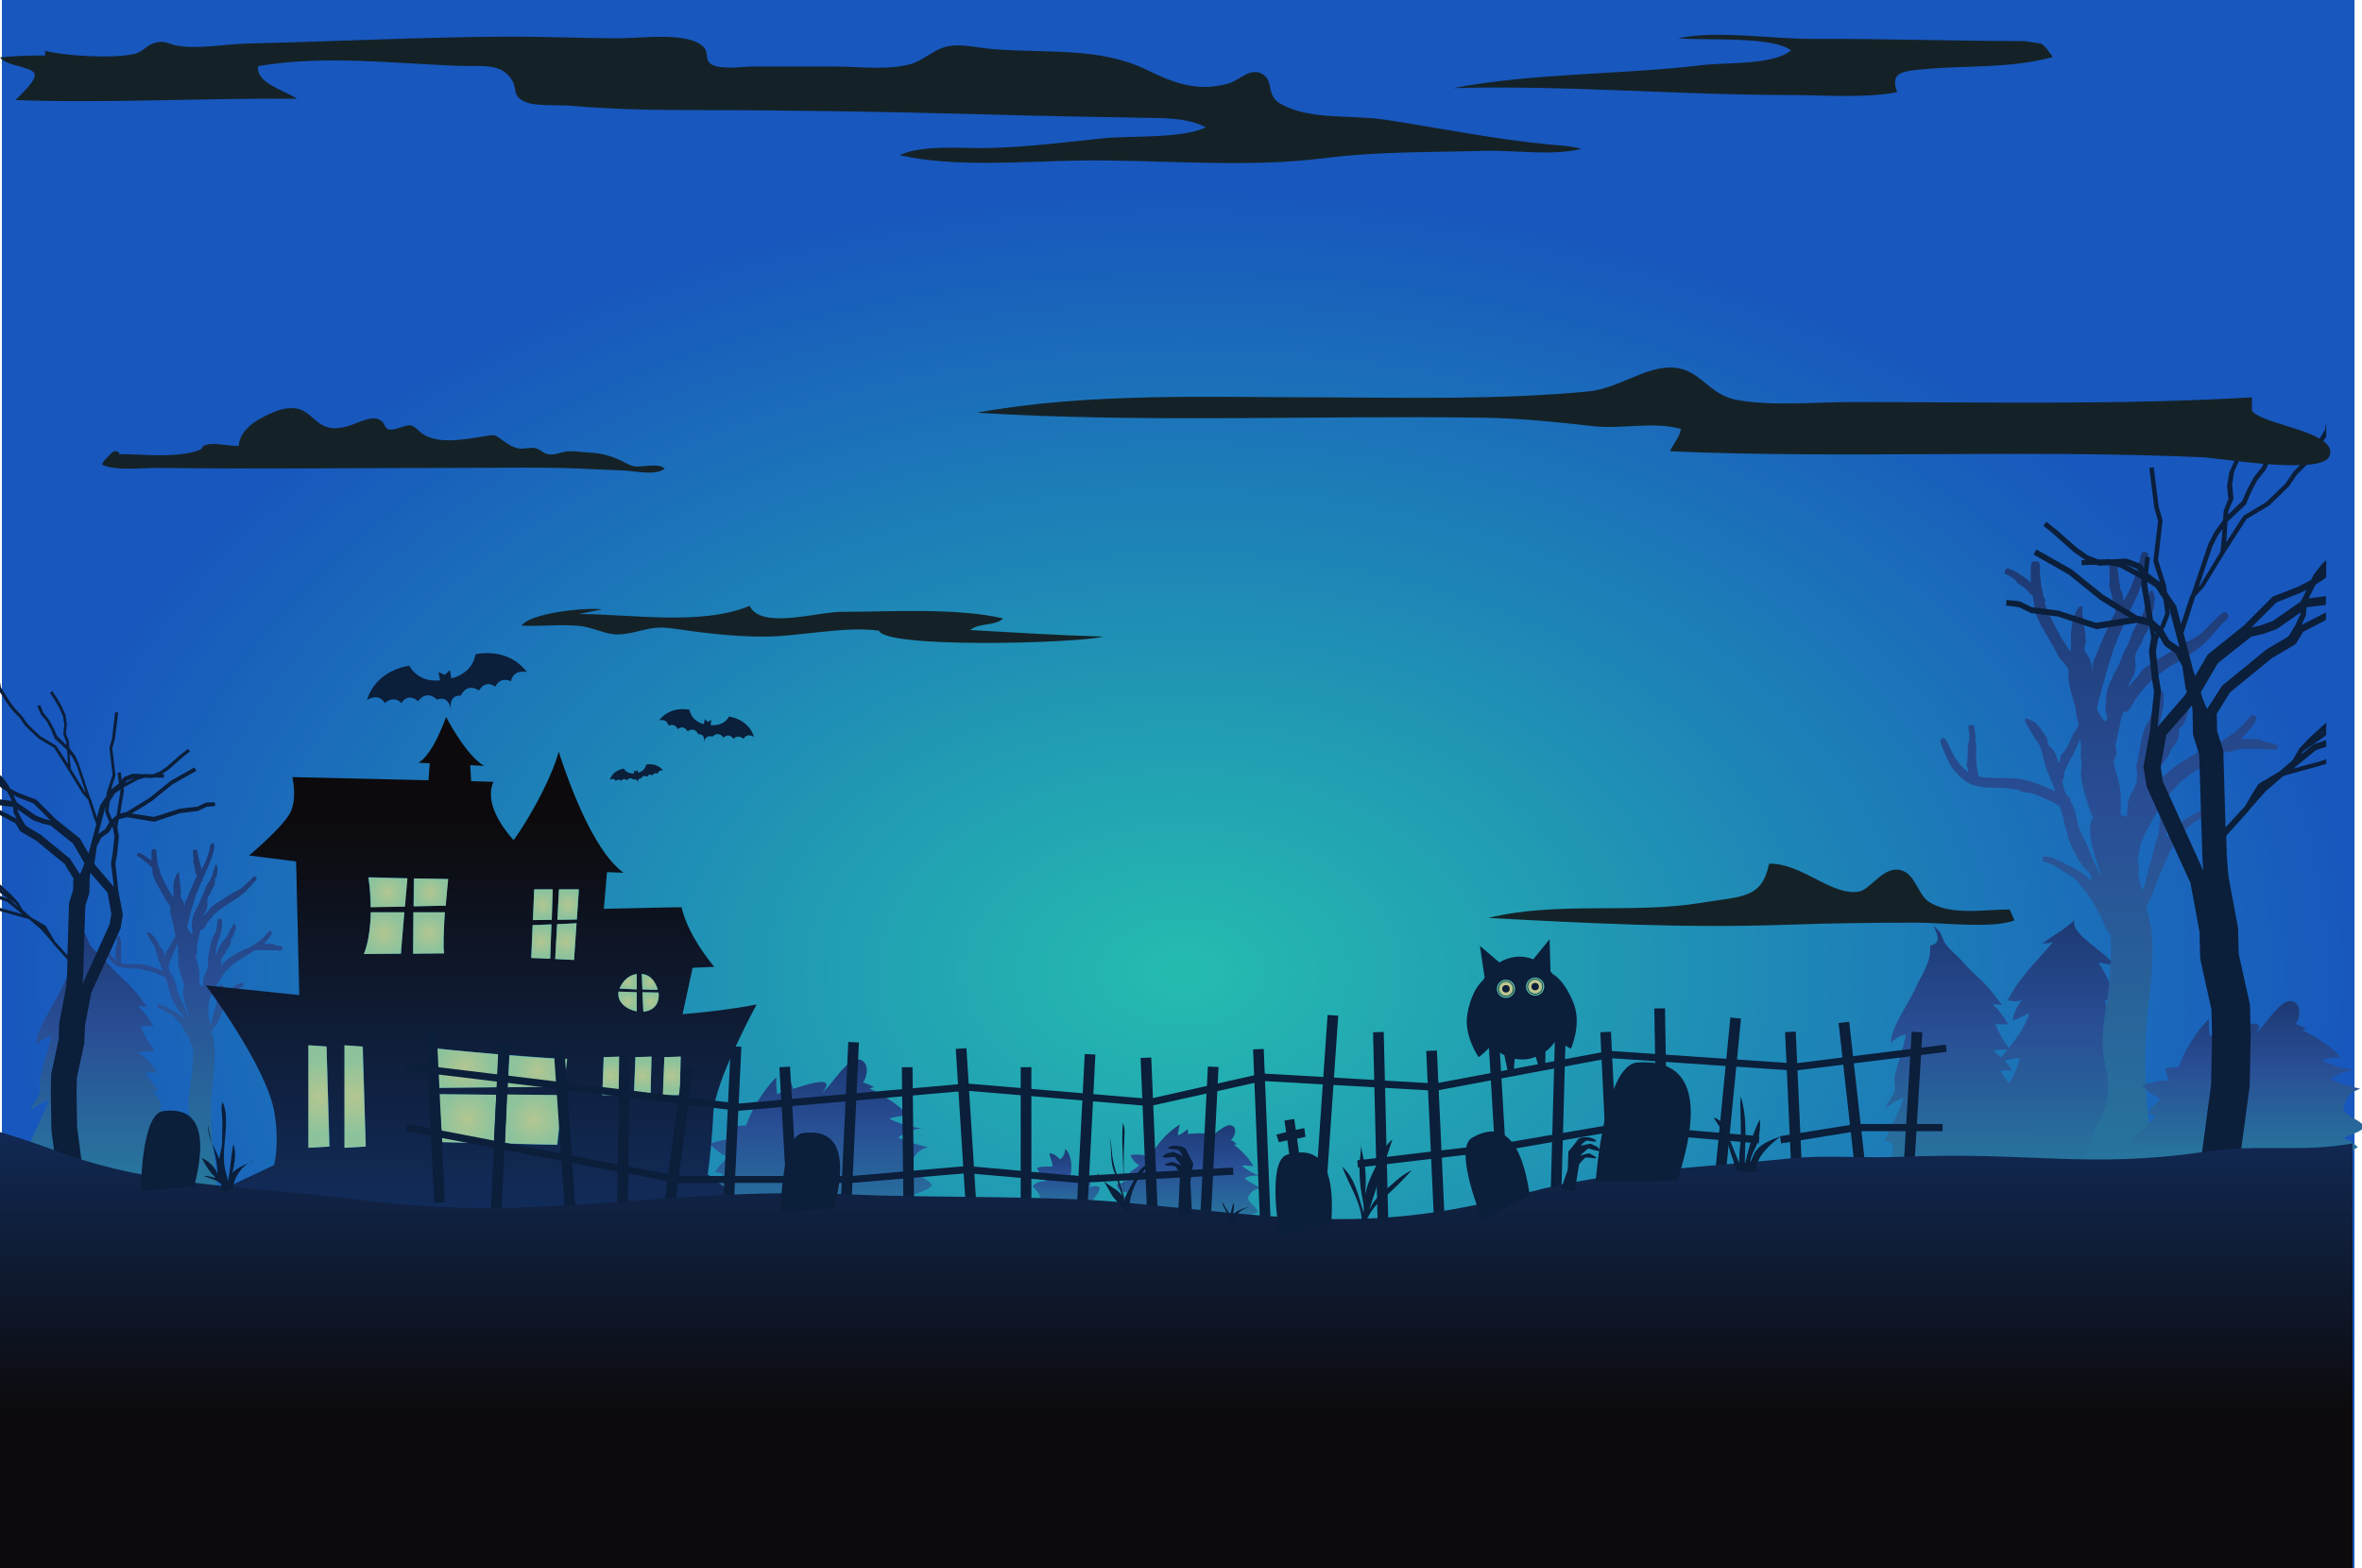<?xml version="1.0" encoding="UTF-8" standalone="no"?>
<svg
	viewBox="0 0 753 500"
	version="1.1"
	xmlns="http://www.w3.org/2000/svg"
	xmlns:svg="http://www.w3.org/2000/svg"
>
	<g>
		<radialGradient id="SVGID_1_" cx="376.332" cy="310.015" r="250.001" gradientTransform="matrix(1.5 0 0 1 -187.432 0)" gradientUnits="userSpaceOnUse">
			<stop  offset="0" style="stop-color:#25BCAF"/>
			<stop  offset="1" style="stop-color:#1857BD"/>
		</radialGradient>
		<rect x="0.6" fill="url(#SVGID_1_)" width="750" height="500"/>
		<linearGradient id="SVGID_2_" gradientUnits="userSpaceOnUse" x1="656.227" y1="379.232" x2="656.227" y2="293.208">
			<stop  offset="0" style="stop-color:#277A9F"/>
			<stop  offset="0.605" style="stop-color:#294E95"/>
			<stop  offset="1" style="stop-color:#1D3973"/>
		</linearGradient>
		<path fill="url(#SVGID_2_)" d="M640,372.2c-2.8,0.6-5.6,0.2-8.4,0c1.7-2.6,4-4.8,5.7-7.4c-0.8,0.2-2-0.2-2.8-0.1
			c-0.2-3.1,2.5-6,3.5-8.9c-2,0.5-4,1-6,0.9c4.5-5.6,10.3-11.9,11.9-19.3c-2.6,0-5.5,0.9-7.8,1.9c3.3-3.9,9.7-11,10.8-16.3
			c-1.7,0.9-3.5,2-5.4,2.3c0.7-2.4,1.5-4.8,3.3-6.5c-1.6,0.7-3.3,0.6-4.7,0.1c3.5-7.1,9.5-12.6,14.4-18.5c-1.1,0.4-2.3,0.3-3.4,0.5
			c3.3-2.6,7.2-4.5,10.2-7.5c-1.4,4.6,10.5,10.4,12.7,14.4c-1.6-0.2-3.4-0.6-5-0.9c2.5,3.8,4.9,9.1,6.4,13.4c-1.2-0.8-3-1-4.3-1.5
			c0.7,7,5.4,13,8.4,19c-1.6,0.3-3.3,0.7-4.9,1c-1.6,4.6,4.1,11.1,5.8,15.6c-1.9-2.1-5.3-2.7-7.8-1.7c2,5.2,5.6,11.1,8.3,16.2
			c-3.4-0.4-8-0.7-10.5,1.5c2.7,1.4,4.6,3.8,5.6,6.7c-5.1,0.9-10.7,2.6-15.9,2.1c-6.3-0.6-11.9-4.6-18-6.5"/>
		<linearGradient id="SVGID_3_" gradientUnits="userSpaceOnUse" x1="672.08" y1="386.671" x2="672.08" y2="175.799">
			<stop  offset="0" style="stop-color:#277A9F"/>
			<stop  offset="0.605" style="stop-color:#294E95"/>
			<stop  offset="1" style="stop-color:#1D3973"/>
		</linearGradient>
		<path fill="url(#SVGID_3_)" d="M725.9,237.8c0-0.2-0.1-0.2-0.2-0.3c-0.1-0.2-0.3-0.3-0.5-0.3c-0.6-0.1-1.2-0.3-1.7-0.4l-0.4-0.1
			l-0.8-0.1c-0.4-0.1-0.8-0.2-1.1-0.4c-0.2-0.1-0.4-0.3-0.6-0.4c-0.1,0-0.3-0.1-0.4-0.1c-0.5-0.2-1,0-1.5-0.1c-0.1,0-1.1,0.2-4,0.1
			c-0.1,0-0.1-0.1-0.2-0.1c0.5-0.5,1-1,1.4-1.5c0.4-0.5,0.8-1,1.3-1.5c0.4-0.5,0.8-0.9,1.2-1.5c0.2-0.4,0.5-0.7,0.6-1.1
			c0.2-0.3,0.2-0.7,0.3-1.1c0.1-0.4-0.3-0.6-0.6-0.8c-0.1-0.1-0.2-0.1-0.3-0.1c-0.2,0-0.3,0-0.5,0.1c-0.2,0.1-0.4,0.3-0.6,0.5
			c-0.6,0.5-0.9,1-1.3,1.5c-1.2,1.4-2.6,2.6-4,3.7l-1.1,0.8c-0.7,0.5-1.4,1-2.1,1.4c-1.1,0.7-2.2,1.3-3.4,1.8
			c-0.6,0.3-1.3,0.4-1.9,0.7c-0.5,0.2-0.9,0.4-1.3,0.6c-1.5,0.6-2.7,1.7-4.2,2.3c-0.1,0.1-0.8,0.6-2.6,1.7c-0.4,0.3-0.9,0.6-1.5,1
			c-0.6,0.4-1.3,0.9-2,1.5c-0.9,0.8-2,1.7-3.1,2.8c0-0.1,0-0.2,0-0.3l0-0.2l0,0v0c0-0.1-0.1,0.1-0.1,0.1l0,0l0,0l0,0l0,0l0-0.1l0-0.4
			c0-0.3,0-0.5,0-0.8c-0.1-1.6,0.4-3,1.3-4c0.5-0.6,1-1.3,1.4-2c0.5-0.8,0.7-1.8,1.3-2.5c0.5-0.7,1.1-1.4,1.5-2.2
			c0.5-1,0.4-2.1,0.5-3.1c0-0.8,0.8-1.1,1.2-1.6c0.1-0.2,0.2-0.5,0.3-0.7c0.2-0.3,0.3-0.7,0.5-1c0.2-0.6,0.4-1.1,0.6-1.6
			c0.2-0.6,0.6-1.4,0.5-2.1c0-0.3-0.1-0.6-0.1-1c0-0.4-0.1-1.7-0.9-1.2c-0.3,0.2-0.5,0.5-0.6,0.6c-0.5,0.8-1.1,1.6-1.5,2.5
			c-0.3,0.7-0.7,1.3-1,2c-0.3,0.6-0.5,1.3-0.9,1.9c-0.9,1.3-1.9,2.5-3,3.7c-1.5,1.8-2.2,3.9-3.2,5.9c-0.2,0.4-0.4,0.8-0.7,1.2
			c0,0.1-0.1,0.1-0.1,0.2l0.2-1.1l0.2-1.3l0.3-1.3l0.3-1.3l0.3-1.2l0.3-1.2l0.3-1.2l0.3-1.2l0.3-1.1c0.8-1.7,0.9-4,1.2-4.8
			c0.2-0.5,0.2-1.1,0.2-1.7c0-0.4,0-0.8,0-1.2c0-0.4,0.1-0.8,0.1-1.2c0-0.3-0.1-0.5-0.1-0.8c0-0.2-0.3-0.4-0.4-0.6
			c-0.1-0.2-0.7-0.2-1.2-0.2c-0.2,0-0.3,0-0.5,0.1c-0.2,0.1-0.3,0.1-0.4,0.2c-0.1,0.1-0.1,0.3-0.2,0.5c-0.2,0.4-0.1,0.8-0.1,1.2
			c0,1.1-0.2,2.2-0.5,3.3l-0.2,0.8c-0.1,0.5-0.3,1-0.4,1.5c-0.2,0.8-0.6,1.5-0.9,2.2c-0.2,0.4-0.5,0.7-0.7,1.1
			c-0.1,0.3-0.2,0.6-0.4,0.8c-0.4,0.9-0.5,1.9-0.9,2.9c0,0.1-0.1,0.6-0.4,1.9c-0.2,1.3-0.6,3.2-1.1,6.2c-0.1,0.3-0.3,0.5-0.3,0.9
			c0,0.4,0,0.7,0,1.1c0,0.5,0.2,1,0.2,1.4c0.1,0.7,0,1.3-0.1,2c0,0.4,0,0.8,0,1.2c-0.3,0.5-0.7,1.1-0.8,1.6c-0.2,1.1-1.2,1.9-1.5,2.9
			c-0.2,0.7-0.4,1.3-0.5,2c-0.1,0.7-0.2,1.4-0.2,2.1c-0.1,0.8-0.1,1.6-0.1,2.4c-0.5-0.3-1.2-0.5-2-0.7c0-0.3,0-0.6,0-0.9l0-0.8
			c0-0.2,0-0.5,0-0.7l0-1.4c0-1.9,0-3.8-0.4-5.7c-0.4-2.1-1.1-4.2-1.7-6.3c-0.1-0.3-0.1-0.7-0.2-1c0.1-0.5,0.2-0.9,0.4-1.3
			c0.6-1,0.7-2,0.3-3.1c-0.2-0.7-0.1-1.3,0.1-2c0.6-2.4,1.1-4.7,1.5-7c0.2-1,0.6-1.9,0.9-2.8c0.4,0.1,0.8,0.2,1,0.1
			c0.2-0.1,0.3-0.3,0.5-0.4c0.4-0.4,0.6-0.8,0.9-1.3c0.1-0.3,0.3-0.5,0.5-0.8c0.2-0.3,0.4-0.6,0.5-0.9l0.6-0.9l0.7-1l0.8-1l0.9-1.1
			l1-1.1c0.4-0.4,0.7-0.7,1.1-1.1c0.4-0.4,0.8-0.7,1.2-1.1c0.4-0.4,0.8-0.7,1.2-1c0.4-0.3,0.9-0.7,1.3-1c0.4-0.3,0.9-0.6,1.4-1
			l1.4-0.9l1.5-0.9l1.5-0.9l1.5-0.9l1.4-0.9c0.5-0.3,0.9-0.6,1.4-0.9c0.4-0.3,0.9-0.6,1.3-1c0.4-0.3,0.8-0.6,1.2-1
			c0.5-0.3,1-0.8,1.4-1.2c0.5-0.5,0.9-0.9,1.3-1.3c0.8-0.9,1.4-1.6,1.7-2c0.5-0.5,0.9-1,1.3-1.5c0.3-0.4,0.6-0.7,0.9-1
			c0.3-0.3,0.7-0.6,1-0.9c0.2-0.2,0.4-0.4,0.6-0.6c0.2-0.2,0.3-0.5,0.4-0.7c0.2-0.2-0.1-0.7-0.4-1.1c-0.1-0.1-0.2-0.2-0.3-0.3
			c-0.2-0.1-0.3-0.1-0.4-0.1c-0.2,0-0.4,0.1-0.6,0.2c-0.6,0.2-1,0.7-1.4,1.1c-1.2,1.1-2.3,2.2-3.3,3.2l-0.8,0.8
			c-0.5,0.5-0.9,1-1.4,1.4c-0.4,0.3-0.7,0.6-1.2,0.9c-0.4,0.3-0.8,0.5-1.2,0.8c-0.4,0.3-0.9,0.4-1.4,0.6c-0.3,0.2-0.6,0.4-1,0.5
			c-1.1,0.5-2,1.4-3.1,1.9c-0.1,0-0.6,0.4-2,1.3c-0.3,0.2-0.7,0.4-1.2,0.7c-0.4,0.3-0.9,0.6-1.5,0.9c-1.2,0.7-2.5,1.6-4.1,2.7
			c-0.3,0.2-0.8,0.3-1.1,0.5c-0.3,0.3-0.7,0.7-1,1c-0.4,0.4-0.7,1-1.1,1.5c-0.5,0.7-1.2,1.3-1.7,1.9c-0.6,0.7-1.2,1.4-1.7,2.1l0,0
			c0-0.1,0-0.3,0.1-0.4c0.2-1.2,0.9-2.1,1.4-3.1c0.8-1.4,1-3.2,0.7-5c-0.2-1.4,0.2-2.7,0.9-3.8c0.4-0.6,0.8-1.3,1.1-1.9
			c0.4-0.8,0.6-1.7,1.1-2.5c0.4-0.7,0.9-1.4,1.2-2.2c0.4-1,0.3-2,0.2-3c0-0.7,0.6-1.1,0.9-1.7c0.1-0.2,0.1-0.5,0.2-0.7
			c0.1-0.3,0.2-0.7,0.3-1.1c0.1-0.6,0.1-1.1,0.2-1.7c0-0.6,0.2-1.5,0-2.1c-0.1-0.3-0.2-0.5-0.3-0.8c-0.1-0.4-0.3-1.5-0.8-0.8
			c-0.2,0.2-0.3,0.6-0.4,0.8c-0.3,0.9-0.7,1.7-0.9,2.5c-0.2,0.7-0.5,1.3-0.6,2c-0.2,0.6-0.3,1.3-0.5,1.8c-0.6,1.3-1.4,2.6-2.2,3.8
			c-1.2,1.8-1.7,3.8-2.5,5.8c-0.2,0.4-0.3,0.8-0.6,1.2c-0.4,0.6-0.7,1.2-1,1.9c-0.7,1.7-1.2,3.4-2.1,5c-0.5,0.8-1,1.6-1.3,2.4
			c-0.1,0.5-0.4,0.9-0.6,1.4c-0.1,0.2-0.3,0.4-0.4,0.7c-0.1,0.2-0.2,0.4-0.3,0.7c-0.4,1.1-0.7,2.5-0.8,3.8c-0.1,1.3-0.2,2.6-0.3,3.9
			c-0.1,1.2,1.3,2.7,0.1,3.7c-0.1,0.1-0.2,0.1-0.3,0.2c-0.1-0.1-0.1-0.1-0.2-0.2c-0.4-0.5-0.8-0.9-1.1-1.4c-0.2-0.3-0.3-0.5-0.4-0.8
			c-0.1-0.2-0.2-0.5-0.4-0.7c-0.2-0.4-0.3-0.7-0.4-1.1l0.2-0.9l0.3-1.3l0.4-1.4l0.4-1.5l0.4-1.6l0.5-1.7l0.5-1.8l0.5-1.9l0.6-1.9
			l0.6-1.9l0.6-1.9c0.2-0.7,0.4-1.3,0.7-1.9c0.2-0.6,0.5-1.3,0.7-1.9l0.8-1.9l0.8-1.9l0.7-1.5c0.3,0,0.5-0.1,0.6-0.2
			c0.1-0.1,0.1-0.2,0.1-0.3c0.1-0.2,0-0.5,0-0.7l0-0.3l0.3-0.7l0.8-1.8l0.8-1.7l0.7-1.6c1.4-2.5,2.3-5.8,2.8-7
			c0.3-0.8,0.5-1.6,0.7-2.4c0.1-0.6,0.3-1.2,0.4-1.8c0.2-0.6,0.3-1.1,0.4-1.7c0-0.4,0.1-0.8,0.1-1.2c0-0.3-0.1-0.7-0.2-1
			c0-0.4-0.5-0.4-1-0.5c-0.1,0-0.3,0-0.4,0c-0.2,0.1-0.3,0.2-0.4,0.3c-0.2,0.2-0.2,0.4-0.3,0.7c-0.3,0.6-0.3,1.3-0.5,1.9
			c-0.4,1.7-0.9,3.4-1.5,5.1c-0.1,0.4-0.3,0.8-0.5,1.2c-0.3,0.8-0.6,1.5-0.9,2.3c-0.5,1.1-1.1,2.2-1.7,3.3c-0.1,0.2-0.3,0.5-0.5,0.7
			l-0.1-0.4l-0.1-0.7l-0.1-0.7l-0.1-0.7L676,188l-0.1-0.7l-0.1-0.7l-0.1-0.6l-0.1-0.6l-0.1-0.6c0.1-1-0.3-2-0.3-2.5
			c0-0.3-0.1-0.5-0.1-0.8c-0.1-0.2-0.1-0.4-0.1-0.6c0-0.2,0-0.4,0-0.6c0-0.1-0.1-0.3-0.1-0.4c0-0.1-0.2-0.2-0.3-0.3
			c-0.1-0.1-0.7-0.1-1.2-0.1c-0.2,0-0.3,0-0.4,0c-0.2,0-0.3,0.1-0.4,0.1c-0.1,0.1-0.1,0.2-0.2,0.3c-0.2,0.2,0,0.5,0,0.7
			c0.1,0.6,0.1,1.3,0.1,2l0,0.5c0,0.3,0.1,0.6,0.1,0.9c0.1,0.4,0,0.9,0,1.3c0,0.2-0.2,0.5-0.2,0.7c0,0.2,0,0.3,0,0.5
			c0,0.6,0.3,1,0.3,1.6c0,0.1,0.5,1.1,1,4.2c0,0.2-0.1,0.3-0.1,0.5c0.1,0.2,0.1,0.3,0.2,0.5c0.1,0.2,0.3,0.4,0.4,0.7
			c0.2,0.3,0.2,0.7,0.2,1c0,0,0,0.1,0,0.1c-0.4,0.8-0.7,1.5-1.2,2.3c-0.1,0.1-0.4,0.9-1.2,2.7c-0.8,1.8-2.2,4.6-3.8,9
			c-0.2,0.4-0.5,0.8-0.7,1.2c-0.1,0.5-0.2,1.1-0.3,1.6c-0.1,0.7-0.1,1.4-0.2,2.1c0,0.2-0.1,0.3-0.1,0.5c0-0.8,0-1.7-0.1-2.5
			c-0.3-1.6-1.2-2.9-2.1-4.3c-0.6-1,0.2-2,0.3-2.9c0-0.4-0.1-0.7-0.1-1.1c0-0.6,0-1.2-0.1-1.7l-0.4-2.6c-0.1-1-0.2-2.2-0.4-3.1
			c-0.1-0.4-0.3-0.8-0.2-1.3c0-0.3,0.1-0.9,0.1-1.3c0-0.4-0.1-0.6-0.8-0.3c-0.1,0.1-0.3,0.2-0.4,0.3c-0.1,0.1-0.1,0.1-0.2,0.2
			l-0.1,0.2c-0.2,0.2-0.3,0.5-0.4,0.6c-0.8,1.6-1.3,3.2-1.5,4.8c-0.1,0.6-0.2,1.2-0.2,1.8l-0.1,0.9l0,0.9c0,1,0.2,2.3,0,3.3
			c-0.1,0.5-0.1,1-0.2,1.5l-0.4-0.7l-0.9-1.4l-0.9-1.4l-0.9-1.5l-0.8-1.5c-0.3-0.5-0.6-1-0.8-1.5l-0.8-1.5c-0.3-0.5-0.5-1-0.7-1.5
			l-0.7-1.4l-0.6-1.4c-0.2-0.5-0.4-0.9-0.5-1.4l-0.2-0.7c0.2-0.1,0.3-0.3,0.3-0.4c0-0.1,0-0.2,0-0.3c-0.1-0.2-0.2-0.3-0.3-0.5
			l-0.2-0.3l-0.1-0.2c-0.2-0.8-0.3-1.6-0.5-2.3c-0.2-1-0.3-1.9-0.4-2.4c0-0.6-0.1-1.2-0.2-1.9c-0.1-0.4-0.1-0.9-0.1-1.3
			c0-0.4,0.1-0.9,0.1-1.3c0-0.3,0-0.6-0.1-1c0-0.3-0.2-0.6-0.3-0.8c-0.1-0.3-0.7-0.3-1.3-0.3c-0.2,0-0.4,0-0.5,0
			c-0.2,0.1-0.3,0.2-0.4,0.2c-0.2,0.2-0.2,0.4-0.2,0.6c-0.2,0.5-0.1,1.1-0.2,1.6c-0.1,0.7,0,1.6,0,2.3c0,0.7,0,1.4,0.1,2.1l-0.2-0.2
			c-0.2-0.1-0.3-0.3-0.5-0.4l-0.5-0.4c-0.2-0.1-0.3-0.3-0.5-0.4l-0.5-0.4l-0.5-0.3l-0.5-0.3l-0.4-0.3c-0.6-0.6-1.6-0.9-1.9-1.1
			c-0.2-0.2-0.4-0.2-0.7-0.3c-0.2-0.1-0.3-0.1-0.5-0.2c-0.2-0.1-0.3-0.2-0.4-0.2c-0.1,0-0.2,0-0.3-0.1c-0.1,0-0.3,0.1-0.4,0.1
			c-0.1,0-0.3,0.4-0.5,0.8c-0.1,0.1-0.1,0.2-0.1,0.3c0,0.1,0,0.2,0,0.3c0,0.1,0.1,0.1,0.1,0.2c0.1,0.2,0.3,0.2,0.5,0.3
			c0.5,0.2,0.9,0.4,1.3,0.7l0.3,0.2c0.2,0.1,0.4,0.2,0.6,0.4c0.3,0.2,0.5,0.4,0.8,0.7c0.1,0.1,0.2,0.3,0.3,0.5
			c0.1,0.1,0.2,0.2,0.3,0.3c0.3,0.3,0.7,0.4,1,0.7c0,0.1,0.9,0.3,2.6,2.2c0.1,0.1,0.1,0.3,0.2,0.4c0.1,0.1,0.2,0.2,0.4,0.3
			c0.1,0.1,0.3,0.2,0.5,0.2c0.1,0.4,0.2,0.9,0.2,1.3c0.1,0.5,0.2,1,0.3,1.6c0.1,0.5,0,1.1,0.2,1.6c0.1,0.4,0.2,0.8,0.3,1.2
			c0.3,1.3,1.1,2.4,1.5,3.6c0,0.1,0.4,0.7,1.2,2.1c0.8,1.4,2.1,3.6,4,6.9c0.2,0.3,0.2,0.7,0.4,1.1c0.3,0.4,0.5,0.7,0.8,1
			c0.4,0.5,0.8,0.8,1.2,1.3c0.5,0.6,0.9,1.3,1.3,2c0,0,0,0.1,0.1,0.1c0,0.1,0,0.3,0,0.4c-0.4,3.8,0.9,7.2,1.9,10.6
			c0.2,0.7,0.3,1.4,0.4,2.1c0,0.6,0.1,1.2,0.2,1.7l0.2,0.8c0.1,0.3,0.1,0.6,0.2,0.8l0.3,1.3c-0.2,0.4-0.4,0.7-0.6,1.1
			c-0.1,0.2-0.4,0.4-0.6,0.7c-0.1,0.2-0.2,0.4-0.3,0.5c-0.4,0.5-0.5,1.2-0.9,1.8c0,0-0.1,0.4-0.5,1.2c-0.3,0.8-1,2-2.1,3.6
			c-0.1,0.1-0.4,0.2-0.5,0.4c-0.1,0.2-0.2,0.5-0.3,0.7c-0.1,0.3-0.1,0.7-0.2,1c-0.1,0.4-0.3,0.8-0.5,1.1c-0.2-0.9-0.4-1.8-0.7-2.6
			c-0.5-1.2-1.3-2.1-2.2-3c-0.6-0.6-0.5-1.5-0.7-2.3c-0.1-0.3-0.3-0.5-0.5-0.8c-0.2-0.4-0.4-0.8-0.7-1.2c-0.4-0.6-0.9-1.1-1.3-1.7
			c-0.5-0.6-1.1-1.5-1.9-1.8c-0.3-0.2-0.7-0.2-1-0.4c-0.4-0.3-1.7-0.9-1.6,0.2c0.1,0.4,0.3,0.8,0.4,1c0.3,0.5,0.6,1,0.9,1.5
			c0.2,0.5,0.5,1,0.8,1.4l0.7,1.1c0.2,0.4,0.4,0.7,0.7,1.1c0.4,0.7,0.9,1.3,1.2,2c0.7,1.7,1.1,3.4,1.5,5.2c0.6,2.6,1.8,4.9,2.8,7.4
			c0.2,0.5,0.3,1,0.5,1.5c0,0.1,0.1,0.2,0.1,0.3l0,0l-1.3-0.6l-1.4-0.6l-1.5-0.6c-0.5-0.2-1.1-0.4-1.6-0.6c-0.6-0.2-1.1-0.4-1.7-0.6
			c-0.6-0.2-1.2-0.4-1.8-0.5c-0.6-0.2-1.3-0.3-2-0.4c-0.7-0.1-1.2-0.2-1.9-0.2c-0.7-0.1-1.3-0.1-2-0.1l-1.9,0l-1.9,0l-1.8-0.1
			c-0.6,0-1.2-0.1-1.7-0.1c-0.6-0.1-1.1-0.1-1.6-0.2c-0.1,0-0.2,0-0.3-0.1l0-0.1l-0.1-0.4l-0.1-0.5l-0.1-0.5l-0.1-0.5l-0.1-0.6
			l-0.1-0.6c0-0.2,0-0.4-0.1-0.6l0-0.7l0-0.7l-0.1-0.7l0-0.7l0-0.7l0-0.7l0-0.7l0-0.7l0-0.6l-0.1-0.6l-0.1-0.6
			c0.1-0.9-0.1-2.1-0.1-2.5c0-0.3,0-0.6-0.1-0.8c-0.1-0.2-0.1-0.4-0.1-0.6c0-0.2,0-0.4-0.1-0.6c0-0.1-0.1-0.2-0.1-0.4
			c0-0.1-0.2-0.2-0.3-0.3c-0.1-0.1-0.5,0-0.9,0c-0.1,0-0.2,0-0.3,0.1c-0.1,0.1-0.2,0.1-0.2,0.2l-0.1,0.3c-0.1,0.2,0,0.4,0.1,0.6
			c0.1,0.6,0.1,1.1,0.2,1.7l0,0.4c0,0.3,0,0.5,0,0.8c0,0.4,0,0.8-0.1,1.2c0,0.2-0.2,0.4-0.2,0.6c0,0.2-0.1,0.3-0.1,0.5
			c-0.1,0.5,0,1-0.1,1.5c0,0.1,0.1,1.1-0.2,4.1c0,0.2-0.2,0.3-0.2,0.5c0,0.2,0.1,0.4,0.1,0.5c0.1,0.2,0.2,0.5,0.3,0.7
			c0.1,0.3,0.1,0.7,0.1,1c0,0.1,0,0.2,0,0.2c-0.1,0-0.1-0.1-0.2-0.1c-0.8-0.7-1.7-1.4-2.4-2.3c-0.7-0.8-1.2-1.6-1.5-2.1
			c-0.3-0.6-0.7-1.2-1-1.8c-0.2-0.4-0.5-0.9-0.7-1.4c-0.2-0.4-0.4-0.9-0.6-1.3c-0.2-0.3-0.3-0.6-0.5-0.9c-0.1-0.3-0.4-0.5-0.6-0.7
			c-0.2-0.3-0.6-0.1-0.9,0.1c-0.1,0.1-0.2,0.1-0.3,0.2c-0.1,0.1-0.1,0.3-0.1,0.4c0,0.2,0.1,0.4,0.1,0.6c0.1,0.6,0.4,1.1,0.6,1.7
			c0.6,1.5,1.2,3.1,2,4.5c0.2,0.4,0.4,0.7,0.6,1.1c0.4,0.7,0.9,1.3,1.4,1.9c0.8,0.9,1.6,1.8,2.6,2.5c0.5,0.4,1,0.8,1.5,1.1
			c0.5,0.3,0.7,0.4,1.3,0.6c1.5,0.6,2.9,0.6,4.3,0.9c0.1,0,0.9,0,2.6,0.1c0.9,0,2,0,3.4,0.1c0.7,0,1.4,0.1,2.2,0.2
			c0.2,0,0.4,0,0.6,0.1c0.2,0,0.4,0.1,0.6,0.1c0.2,0,0.5,0.1,0.7,0.1c0.2,0.1,0.4,0.1,0.6,0.2c0.3,0.1,0.6,0.4,1,0.5
			c0.4,0.1,0.9,0.2,1.3,0.2c0.6,0.1,1.2,0.1,1.8,0.3c0.8,0.2,1.6,0.6,2.4,0.9c1.3,0.6,2.6,1.1,3.9,1.7l0.1,0.1l2.2,1.2
			c0.1,0,0.1,0.1,0.2,0.1c0.4,1.3,0.9,2.6,1.2,3.9c0.2,1.1,0.4,2.2,0.8,3.3c0.4,1.2,0.6,2.4,0.9,3.5c0.6,1.5,1.2,3,2,4.4l0.6,1.1
			l0.3,0.5l0.3,0.5c0.4,0.7,0.9,1.4,1.3,2c0.8,1.2,2.6,2,2.7,3.6c0,0.4,0,0.8,0,1.1c-0.2-0.2-0.3-0.4-0.5-0.5
			c-0.4-0.4-0.8-0.7-1.2-1.1c-0.4-0.3-0.8-0.6-1.3-0.9c-0.9-0.8-2.3-1.5-3.2-1.9c-1-0.5-1.8-0.9-2.3-1.2c-0.6-0.4-1.2-0.7-1.9-0.9
			c-0.5-0.2-0.9-0.4-1.4-0.6c-0.4-0.2-0.9-0.4-1.4-0.5c-0.3-0.1-0.7-0.1-1.1-0.2c-0.3,0-0.7,0-1,0.1c-0.3,0.1-0.3,0.5-0.3,0.8
			c0,0.1,0,0.2,0,0.3c0.1,0.1,0.2,0.2,0.3,0.3c0.2,0.1,0.3,0.1,0.5,0.2c0.4,0.2,0.9,0.3,1.4,0.5c1.3,0.5,2.6,1.3,3.8,2.1l0.9,0.6
			c0.6,0.4,1.2,0.7,1.8,1.1l0.6,0.4c0.2,0.1,0.4,0.3,0.6,0.4c0.4,0.3,0.7,0.6,1.1,1c0.4,0.3,0.6,0.8,0.9,1.2c0.2,0.3,0.5,0.5,0.7,0.8
			c0.7,0.9,1.6,1.7,2.1,2.7c0,0,0.1,0.2,0.3,0.5c0.1,0.1,0.2,0.3,0.4,0.5c0.2,0.2,0.3,0.5,0.6,0.9c0.8,1.3,2.1,3.4,3.6,6.8
			c0.1,0.4,0.1,0.7,0.3,1.1c0.2,0.4,0.4,0.8,0.7,1.1c0.3,0.5,0.7,0.9,1,1.4c0.1,0.1,0.1,0.2,0.2,0.3c0.2,5.7,0,11.5-0.7,17.2
			c-0.7,6-2.3,12.9-1.8,18.9c0.4,5.1,2.1,9.6,1.6,14.9c-0.5,5-3.2,8.4-4.9,13.1c-2.4,6.4-3.6,14.5-3.6,21.3
			c8.2,3.3,16.8,3.1,25.5,3.1l-1.5-1c0.2-9.7-1.7-19.2-2.6-28.8c-1.4-13.7-1.4-25.6,0.3-39.1c0.8-6.3,1.2-12.7,0.9-19.1
			c-0.2-3.3-1-6.5-1.9-9.6l0.2-0.3c0.2-0.3,0.3-0.6,0.5-1l0.5-1c0.2-0.4,0.4-0.7,0.5-1.1l0.5-1.2l0.5-1.3l0.5-1.3l0.5-1.3l0.5-1.4
			l0.6-1.4l0.6-1.4l0.6-1.4c0.2-0.4,0.4-0.9,0.6-1.3l0.6-1.3c0.2-0.4,0.4-0.9,0.6-1.3l0.7-1.2c0.2-0.4,0.5-0.8,0.7-1.1l0.7-1.1
			c0.2-0.3,0.5-0.6,0.7-1c0.3-0.3,0.6-0.7,1-1.1c0.3-0.3,0.7-0.7,1-1c0.6-0.7,1.2-1.1,1.5-1.4c0.2-0.1,0.4-0.3,0.6-0.5
			c0.2-0.2,0.4-0.3,0.6-0.5c0.3-0.2,0.6-0.4,0.9-0.6c0.3-0.2,0.7-0.3,1-0.5c0.2-0.1,0.5-0.3,0.7-0.4c0.2-0.1,0.4-0.4,0.6-0.5
			c0.2-0.2,0-0.6-0.2-1c-0.1-0.1-0.1-0.2-0.2-0.3c-0.1-0.1-0.2-0.2-0.3-0.2c-0.2,0-0.3,0-0.5,0c-0.5,0-0.9,0.3-1.3,0.5
			c-0.6,0.2-1.3,0.7-1.9,1c-0.3,0.2-0.6,0.3-0.9,0.5l-0.8,0.6l-0.8,0.6c-0.5,0.4-0.9,0.8-1.4,1.3c-0.7,0.6-1.4,1.3-2,2
			c-0.4,0.3-0.8,0.6-1.1,1c-0.2,0.3-0.5,0.5-0.7,0.8c0,0-0.1,0.1-0.1,0.1c0.3-1.2,0.2-2.5,0.3-3.1c0.1-0.4,0-0.8,0-1.2
			c0-0.3,0-0.6-0.1-0.9c0-0.3,0-0.5-0.1-0.8c0-0.2-0.1-0.4-0.1-0.5c0-0.2-0.2-0.3-0.3-0.4c-0.1-0.2-0.5-0.1-0.9-0.1
			c-0.1,0-0.2,0-0.3,0c-0.1,0.1-0.2,0.1-0.3,0.2c-0.1,0.1-0.1,0.2-0.1,0.3c-0.1,0.3-0.1,0.6-0.1,0.9c-0.1,0.8,0,1.6-0.1,2.4l-0.1,0.6
			c0,0.4-0.1,0.7-0.1,1.1c-0.1,0.5-0.3,1.1-0.4,1.6c-0.1,0.3-0.3,0.5-0.4,0.8c-0.1,0.2-0.1,0.4-0.2,0.6c-0.2,0.6-0.2,1.3-0.5,2
			c-0.1,0.1-0.1,1.5-1.4,5.4c-0.1,0.2-0.3,0.3-0.3,0.5c0,0.2-0.1,0.5-0.1,0.7c0,0.3,0,0.7,0,1c0,0,0,0,0,0.1
			c-0.2,0.2-0.3,0.3-0.4,0.6c-0.1,0.4-0.2,0.7-0.3,1.1c-0.1,0.5-0.2,1-0.3,1.5c-0.1,0.7-0.5,1.4-0.8,2c-0.1,0.2-0.1,0.4-0.2,0.5
			c-0.4-1.6-0.8-3.2-1.1-4.8c-0.1-0.4-0.1-0.8-0.1-1.2c0.3-0.9,0.4-1.8,0-2.8c-0.2-0.7-0.2-1.4,0-2.1c0.3-1.4,0.5-2.9,0.8-4.3
			c0.3-0.5,0.5-1,0.7-1.5l0.5-1.1c0.2-0.4,0.4-0.8,0.6-1.2l0.7-1.3l0.8-1.4l0.8-1.5c0.3-0.5,0.6-1,0.9-1.6c0.3-0.5,0.6-1.1,1-1.6
			c0.3-0.6,0.7-1.1,1.1-1.6c0.4-0.5,0.8-1.1,1.2-1.6c0.4-0.5,0.8-1.1,1.2-1.6c0.4-0.5,0.9-1.1,1.3-1.5c0.5-0.5,0.9-1,1.4-1.5l0.7-0.7
			l0.8-0.6c0.5-0.4,1.1-0.8,1.7-1.3l0.4-0.3l0.4-0.3l0.9-0.6l1.8-1.1l1.8-1.1l1.7-1.1l1.7-1.1l1.6-1c0.6-0.3,1.2-0.7,1.7-1.1
			c0,0,0,0.1,0.1,0.1c0.1,0.1,0.2,0.1,0.3,0.1c0.2,0.1,0.4,0,0.5,0l0.3-0.1c0.1,0,0.2,0,0.4-0.1c0.1,0,0.3-0.1,0.4-0.1l0.4-0.1
			c0.2,0,0.3-0.1,0.5-0.1l0.5-0.1c0.2,0,0.4-0.1,0.5-0.1l0.6-0.1c0.2,0,0.4,0,0.6-0.1l0.6,0l0.6,0l0.6,0l0.6,0l0.6,0l0.6,0l0.6,0
			l0.6,0l0.6,0l0.5,0l0.5,0c0.8,0.3,1.8,0.1,2.1,0.2c0.2,0.1,0.5,0.1,0.7,0c0.2,0,0.3,0,0.5,0c0.2,0,0.3,0.1,0.5,0.1
			c0.1,0,0.3-0.1,0.4-0.1c0.1-0.1,0.2-0.1,0.4-0.3c0.1-0.2,0.2-0.4,0.3-0.7c0-0.1,0-0.2,0-0.3C725.9,238,725.9,237.9,725.9,237.8z
			M666.8,273c-0.5-1.3-1-2.7-1.7-4c-0.7-1.5-1.4-2.9-2.1-4.4c-0.6-1.4-0.8-2.8-1.1-4.3c-0.3-1.6-0.9-3.3-1.8-4.8
			c0-0.4,0.1-0.8-0.1-1c-0.1-0.2-0.4-0.3-0.6-0.4c-0.1-0.1-0.2-0.1-0.3-0.2c-0.8-1.3-1.3-2.7-1.5-4.1c-0.1-0.4-0.1-0.7-0.2-1.1
			c0.2-0.1,0.3-0.1,0.4-0.2c0.1-0.1,0.1-0.2,0.1-0.3c0.1-0.2,0.1-0.4,0.1-0.6l0-0.4c0-0.1,0-0.3,0-0.4c0-0.2,0-0.3,0.1-0.5
			c0-0.2,0.1-0.4,0.2-0.5c0.1-0.2,0.1-0.4,0.2-0.6c0.1-0.2,0.2-0.4,0.3-0.6c0.1-0.2,0.2-0.5,0.3-0.7l0.4-0.7l0.4-0.8l0.5-0.8l0.5-0.8
			l0.4-0.9l0.4-0.9l0.4-0.9l0.4-0.9l0.4-0.9l0.3-0.7c0.1,0.9,0.2,1.7,0.2,2.6c0,1.4-0.2,2.9,0.1,4.3c0.4,1.6-0.2,3.1-0.1,4.7
			c0.4,4.1,1.9,8.1,3.2,12.2c0.1,0.4,0.4,0.8,0.7,1.2c-2.8,4,0.9,13.6,2.7,18.9c-0.5-0.9-1-1.8-1.5-2.7
			C667.9,275.7,667.3,274.4,666.8,273z"/>
		<linearGradient id="SVGID_4_" gradientUnits="userSpaceOnUse" x1="61.491" y1="381.338" x2="61.491" y2="269.132">
			<stop  offset="0" style="stop-color:#277A9F"/>
			<stop  offset="0.605" style="stop-color:#294E95"/>
			<stop  offset="1" style="stop-color:#1D3973"/>
		</linearGradient>
		<path fill="url(#SVGID_4_)" d="M90.1,302.1c0-0.1-0.1-0.1-0.1-0.1c-0.1-0.1-0.2-0.2-0.3-0.2c-0.3-0.1-0.6-0.2-0.9-0.2l-0.2,0
			l-0.4-0.1c-0.2,0-0.4-0.1-0.6-0.2c-0.1,0-0.2-0.2-0.3-0.2c-0.1,0-0.2,0-0.2-0.1c-0.3-0.1-0.5,0-0.8-0.1c0,0-0.6,0.1-2.1,0.1
			c0,0-0.1,0-0.1-0.1c0.3-0.2,0.5-0.5,0.8-0.8c0.2-0.3,0.5-0.5,0.7-0.8c0.2-0.2,0.4-0.5,0.6-0.8c0.1-0.2,0.3-0.4,0.3-0.6
			c0.1-0.2,0.1-0.4,0.1-0.6c0.1-0.2-0.1-0.3-0.3-0.4c-0.1,0-0.1-0.1-0.2-0.1c-0.1,0-0.2,0-0.2,0.1c-0.1,0.1-0.2,0.2-0.3,0.3
			c-0.3,0.2-0.5,0.5-0.7,0.8c-0.6,0.7-1.4,1.4-2.1,2l-0.6,0.4c-0.4,0.3-0.7,0.5-1.1,0.8c-0.6,0.4-1.2,0.7-1.8,1
			c-0.3,0.2-0.7,0.2-1,0.4c-0.2,0.1-0.5,0.2-0.7,0.3c-0.8,0.3-1.5,0.9-2.3,1.2c-0.1,0-0.4,0.3-1.4,0.9c-0.2,0.2-0.5,0.3-0.8,0.5
			c-0.3,0.2-0.7,0.5-1,0.8c-0.5,0.4-1.1,0.9-1.6,1.5c0-0.1,0-0.1,0-0.2l0-0.1v0v0c0,0,0,0.1,0,0.1l0,0l0,0l0,0l0,0l0,0l0-0.2
			c0-0.1,0-0.3,0-0.4c-0.1-0.9,0.2-1.6,0.7-2.2c0.3-0.3,0.5-0.7,0.7-1c0.3-0.4,0.4-0.9,0.7-1.3c0.3-0.4,0.6-0.8,0.8-1.2
			c0.2-0.5,0.2-1.1,0.2-1.7c0-0.4,0.4-0.6,0.6-0.9c0.1-0.1,0.1-0.3,0.2-0.4c0.1-0.2,0.2-0.4,0.2-0.5c0.1-0.3,0.2-0.6,0.3-0.9
			c0.1-0.3,0.3-0.7,0.3-1.1c0-0.2-0.1-0.3-0.1-0.5c0-0.2,0-0.9-0.5-0.6c-0.1,0.1-0.3,0.3-0.3,0.3c-0.3,0.4-0.6,0.8-0.8,1.3
			c-0.2,0.4-0.4,0.7-0.5,1.1c-0.2,0.3-0.3,0.7-0.5,1c-0.5,0.7-1,1.3-1.6,2c-0.8,1-1.2,2.1-1.7,3.2c-0.1,0.2-0.2,0.4-0.4,0.6
			c0,0,0,0.1-0.1,0.1l0.1-0.6l0.1-0.7l0.1-0.7l0.1-0.7l0.2-0.7l0.2-0.6l0.2-0.6l0.2-0.6l0.2-0.6c0.4-0.9,0.5-2.1,0.6-2.6
			c0.1-0.3,0.1-0.6,0.1-0.9c0-0.2,0-0.4,0-0.6c0-0.2,0-0.4,0-0.6c0-0.1,0-0.3-0.1-0.4c0-0.1-0.1-0.2-0.2-0.3
			c-0.1-0.1-0.4-0.1-0.7-0.1c-0.1,0-0.2,0-0.2,0c-0.1,0-0.2,0.1-0.2,0.1c-0.1,0.1-0.1,0.2-0.1,0.2c-0.1,0.2,0,0.4,0,0.6
			c0,0.6-0.1,1.2-0.2,1.8l-0.1,0.4c-0.1,0.3-0.1,0.5-0.2,0.8c-0.1,0.4-0.3,0.8-0.5,1.2c-0.1,0.2-0.3,0.4-0.4,0.6
			c-0.1,0.1-0.1,0.3-0.2,0.5c-0.2,0.5-0.3,1-0.5,1.5c0,0-0.1,0.3-0.2,1c-0.1,0.7-0.3,1.7-0.6,3.3c0,0.2-0.2,0.3-0.2,0.5
			c0,0.2,0,0.4,0,0.6c0,0.3,0.1,0.5,0.1,0.8c0,0.4,0,0.7,0,1.1c0,0.2,0,0.4,0,0.6c-0.2,0.3-0.4,0.6-0.4,0.9c-0.1,0.6-0.6,1-0.8,1.5
			c-0.1,0.4-0.2,0.7-0.3,1.1c-0.1,0.4-0.1,0.7-0.1,1.1c0,0.4,0,0.9,0,1.3c-0.3-0.1-0.6-0.3-1.1-0.4c0-0.2,0-0.3,0-0.5l0-0.4
			c0-0.1,0-0.2,0-0.4l0-0.8c0-1,0-2-0.2-3.1c-0.2-1.1-0.6-2.2-0.9-3.4c0-0.2-0.1-0.4-0.1-0.5c0-0.2,0.1-0.5,0.2-0.7
			c0.3-0.6,0.4-1.1,0.2-1.7c-0.1-0.4-0.1-0.7,0-1.1c0.3-1.3,0.6-2.5,0.8-3.7c0.1-0.5,0.3-1,0.5-1.5c0.2,0.1,0.4,0.1,0.5,0.1
			c0.1,0,0.2-0.2,0.3-0.2c0.2-0.2,0.3-0.4,0.5-0.7c0.1-0.1,0.2-0.3,0.2-0.4c0.1-0.2,0.2-0.3,0.3-0.5l0.3-0.5l0.4-0.5l0.4-0.5l0.5-0.6
			l0.5-0.6c0.2-0.2,0.4-0.4,0.6-0.6c0.2-0.2,0.4-0.4,0.6-0.6c0.2-0.2,0.4-0.4,0.7-0.5c0.2-0.2,0.5-0.4,0.7-0.5
			c0.2-0.2,0.5-0.3,0.7-0.5l0.7-0.5l0.8-0.5l0.8-0.5l0.8-0.5l0.8-0.5c0.2-0.2,0.5-0.3,0.7-0.5c0.2-0.2,0.5-0.3,0.7-0.5
			c0.2-0.2,0.4-0.3,0.6-0.5c0.3-0.2,0.5-0.4,0.8-0.6c0.3-0.2,0.5-0.5,0.7-0.7c0.4-0.5,0.7-0.9,0.9-1c0.3-0.2,0.5-0.5,0.7-0.8
			c0.2-0.2,0.3-0.4,0.5-0.6c0.2-0.2,0.4-0.3,0.5-0.5c0.1-0.1,0.2-0.2,0.3-0.3c0.1-0.1,0.1-0.3,0.2-0.4c0.1-0.1-0.1-0.4-0.2-0.6
			c0-0.1-0.1-0.1-0.1-0.2c-0.1,0-0.2-0.1-0.2-0.1c-0.1,0-0.2,0.1-0.3,0.1c-0.3,0.1-0.5,0.4-0.7,0.6c-0.6,0.6-1.2,1.2-1.8,1.7
			l-0.4,0.4c-0.3,0.3-0.5,0.5-0.8,0.7c-0.2,0.2-0.4,0.3-0.6,0.5c-0.2,0.2-0.4,0.3-0.7,0.4c-0.2,0.1-0.5,0.2-0.7,0.3
			c-0.2,0.1-0.3,0.2-0.5,0.3c-0.6,0.3-1.1,0.7-1.7,1c-0.1,0-0.3,0.2-1.1,0.7c-0.2,0.1-0.4,0.2-0.6,0.4c-0.2,0.1-0.5,0.3-0.8,0.5
			c-0.6,0.4-1.3,0.8-2.2,1.5c-0.2,0.1-0.4,0.1-0.6,0.3c-0.2,0.2-0.4,0.4-0.5,0.5c-0.2,0.2-0.4,0.5-0.6,0.8c-0.3,0.4-0.6,0.7-0.9,1
			c-0.3,0.3-0.6,0.7-0.9,1.1l0,0c0,0,0-0.2,0-0.2c0.1-0.6,0.5-1.1,0.8-1.7c0.4-0.7,0.5-1.7,0.4-2.7c-0.1-0.8,0.1-1.5,0.5-2
			c0.2-0.3,0.4-0.7,0.6-1c0.2-0.4,0.3-0.9,0.6-1.3c0.2-0.4,0.5-0.8,0.6-1.2c0.2-0.5,0.1-1.1,0.1-1.6c0-0.4,0.3-0.6,0.5-0.9
			c0.1-0.1,0.1-0.3,0.1-0.4c0.1-0.2,0.1-0.4,0.1-0.6c0-0.3,0.1-0.6,0.1-0.9c0-0.3,0.1-0.8,0-1.1c0-0.2-0.1-0.3-0.1-0.4
			c0-0.2-0.2-0.8-0.4-0.4c-0.1,0.1-0.2,0.3-0.2,0.4c-0.2,0.5-0.4,0.9-0.5,1.3c-0.1,0.3-0.2,0.7-0.3,1.1c-0.1,0.3-0.1,0.7-0.3,1
			c-0.3,0.7-0.7,1.4-1.2,2c-0.7,1-0.9,2-1.3,3.1c-0.1,0.2-0.2,0.4-0.3,0.6c-0.2,0.3-0.4,0.7-0.5,1c-0.4,0.9-0.7,1.8-1.1,2.6
			c-0.2,0.4-0.6,0.8-0.7,1.3c-0.1,0.3-0.2,0.5-0.3,0.7c-0.1,0.1-0.1,0.2-0.2,0.4c-0.1,0.1-0.1,0.2-0.2,0.3c-0.2,0.6-0.4,1.3-0.4,2
			c-0.1,0.7-0.1,1.4-0.2,2c-0.1,0.6,0.7,1.5,0,2c0,0-0.1,0.1-0.1,0.1c0,0-0.1-0.1-0.1-0.1c-0.2-0.3-0.4-0.5-0.6-0.7
			c-0.1-0.1-0.2-0.2-0.2-0.4c-0.1-0.1-0.1-0.3-0.2-0.4c-0.1-0.2-0.1-0.4-0.2-0.6l0.1-0.5l0.2-0.7l0.2-0.8l0.2-0.8l0.2-0.9l0.2-0.9
			l0.3-1l0.3-1l0.3-1l0.3-1l0.3-1c0.1-0.4,0.2-0.7,0.4-1c0.1-0.3,0.3-0.7,0.4-1l0.4-1l0.4-1l0.3-0.8c0.1,0,0.3,0,0.3-0.1
			c0.1-0.1,0.1-0.1,0.1-0.2c0-0.1,0-0.3,0-0.4l0-0.2l0.2-0.4l0.4-0.9l0.4-0.9l0.4-0.9c0.7-1.3,1.2-3.1,1.5-3.7
			c0.2-0.4,0.3-0.9,0.4-1.3c0.1-0.3,0.1-0.6,0.2-0.9c0.1-0.3,0.2-0.6,0.2-0.9c0-0.2,0-0.4,0-0.6c0-0.2-0.1-0.4-0.1-0.6
			c0-0.2-0.3-0.2-0.5-0.2c-0.1,0-0.1,0-0.2,0c-0.1,0-0.2,0.1-0.2,0.2c-0.1,0.1-0.1,0.2-0.2,0.4c-0.1,0.3-0.2,0.7-0.2,1
			c-0.2,0.9-0.5,1.8-0.8,2.7c-0.1,0.2-0.2,0.4-0.2,0.7c-0.2,0.4-0.3,0.8-0.5,1.2c-0.3,0.6-0.6,1.2-0.9,1.7c-0.1,0.1-0.2,0.3-0.3,0.4
			l0-0.2l-0.1-0.4l-0.1-0.4l-0.1-0.4l-0.1-0.4l-0.1-0.4l-0.1-0.4l-0.1-0.3l-0.1-0.3l-0.1-0.3c0-0.5-0.2-1.1-0.2-1.3
			c0-0.1,0-0.3-0.1-0.4c0-0.1,0-0.2-0.1-0.3c0-0.1,0-0.2,0-0.3c0-0.1,0-0.1-0.1-0.2c0-0.1-0.1-0.1-0.2-0.2c-0.1-0.1-0.4-0.1-0.6,0
			c-0.1,0-0.2,0-0.2,0c-0.1,0-0.2,0-0.2,0.1c-0.1,0-0.1,0.1-0.1,0.1c-0.1,0.1,0,0.2,0,0.4c0,0.3,0,0.7,0.1,1.1l0,0.3
			c0,0.2,0,0.3,0.1,0.5c0,0.2,0,0.5,0,0.7c0,0.1-0.1,0.3-0.1,0.4c0,0.1,0,0.2,0,0.3c0,0.3,0.2,0.6,0.2,0.8c0,0,0.3,0.6,0.5,2.2
			c0,0.1-0.1,0.2,0,0.3c0,0.1,0.1,0.2,0.1,0.3c0,0.1,0.2,0.2,0.2,0.3c0.1,0.2,0.1,0.4,0.1,0.5c0,0,0,0,0,0.1
			c-0.2,0.4-0.4,0.8-0.6,1.2c0,0.1-0.2,0.5-0.6,1.4c-0.4,0.9-1.1,2.5-2,4.8c-0.1,0.2-0.3,0.4-0.4,0.6c-0.1,0.3-0.1,0.6-0.2,0.9
			c-0.1,0.4-0.1,0.8-0.1,1.1c0,0.1,0,0.2,0,0.2c0-0.4,0-0.9-0.1-1.3c-0.1-0.8-0.7-1.5-1.1-2.3c-0.3-0.5,0.1-1,0.1-1.6
			c0-0.2-0.1-0.4-0.1-0.6c0-0.3,0-0.6,0-0.9l-0.2-1.4c-0.1-0.5-0.1-1.2-0.2-1.7c-0.1-0.2-0.1-0.4-0.1-0.7c0-0.2,0-0.5,0.1-0.7
			c0-0.2,0-0.3-0.4-0.1c-0.1,0-0.1,0.1-0.2,0.2c0,0-0.1,0.1-0.1,0.1l-0.1,0.1c-0.1,0.1-0.2,0.3-0.2,0.3c-0.4,0.9-0.7,1.7-0.8,2.6
			c0,0.3-0.1,0.6-0.1,1l0,0.5l0,0.5c0,0.6,0.1,1.2,0,1.8c0,0.3-0.1,0.5-0.1,0.8l-0.2-0.4l-0.5-0.8l-0.5-0.8l-0.5-0.8l-0.4-0.8
			c-0.1-0.3-0.3-0.5-0.4-0.8l-0.4-0.8c-0.1-0.3-0.3-0.5-0.4-0.8l-0.4-0.8l-0.3-0.7c-0.1-0.2-0.2-0.5-0.3-0.7l-0.1-0.4
			c0.1-0.1,0.1-0.1,0.2-0.2c0-0.1,0-0.1,0-0.1c0-0.1-0.1-0.2-0.2-0.3l-0.1-0.1l-0.1-0.1c-0.1-0.4-0.2-0.8-0.3-1.2
			c-0.1-0.5-0.2-1-0.2-1.3c0-0.3,0-0.7-0.1-1c0-0.2,0-0.5-0.1-0.7c0-0.2,0.1-0.5,0-0.7c0-0.2,0-0.3,0-0.5c0-0.1-0.1-0.3-0.2-0.4
			c-0.1-0.2-0.4-0.2-0.7-0.2c-0.1,0-0.2,0-0.3,0c-0.1,0-0.2,0.1-0.2,0.1c-0.1,0.1-0.1,0.2-0.1,0.3c-0.1,0.3-0.1,0.6-0.1,0.9
			c0,0.4,0,0.8,0,1.2c0,0.4,0,0.7,0,1.1l-0.1-0.1c-0.1-0.1-0.2-0.1-0.3-0.2l-0.3-0.2c-0.1-0.1-0.2-0.1-0.3-0.2l-0.3-0.2l-0.3-0.2
			l-0.2-0.2l-0.2-0.1c-0.3-0.3-0.8-0.5-1-0.6c-0.1-0.1-0.2-0.1-0.4-0.2c-0.1,0-0.2-0.1-0.3-0.1c-0.1,0-0.1-0.1-0.2-0.1
			c-0.1,0-0.1,0-0.2,0c-0.1,0-0.1,0-0.2,0.1c-0.1,0-0.2,0.2-0.3,0.4c0,0.1-0.1,0.1-0.1,0.2c0,0.1,0,0.1,0,0.2c0,0.1,0,0.1,0.1,0.1
			c0.1,0.1,0.2,0.1,0.3,0.1c0.2,0.1,0.5,0.2,0.7,0.4l0.2,0.1c0.1,0.1,0.2,0.1,0.3,0.2c0.2,0.1,0.3,0.2,0.4,0.4
			c0.1,0.1,0.1,0.2,0.2,0.2c0,0.1,0.1,0.1,0.1,0.1c0.2,0.2,0.4,0.2,0.5,0.4c0,0,0.5,0.2,1.4,1.1c0,0.1,0,0.1,0.1,0.2
			c0.1,0,0.1,0.1,0.2,0.1c0.1,0.1,0.2,0.1,0.3,0.1c0,0.2,0.1,0.5,0.1,0.7c0,0.3,0.1,0.6,0.1,0.8c0.1,0.3,0,0.6,0.1,0.9
			c0.1,0.2,0.1,0.4,0.2,0.6c0.2,0.7,0.6,1.3,0.8,1.9c0,0.1,0.2,0.4,0.6,1.1c0.4,0.7,1.1,1.9,2.1,3.7c0.1,0.2,0.1,0.4,0.2,0.6
			c0.1,0.2,0.3,0.4,0.4,0.6c0.2,0.2,0.4,0.4,0.6,0.7c0.3,0.3,0.5,0.7,0.7,1.1c0,0,0,0,0,0c0,0.1,0,0.1,0,0.2c-0.2,2,0.5,3.8,1,5.7
			c0.1,0.4,0.2,0.7,0.2,1.1c0,0.3,0.1,0.6,0.1,0.9l0.1,0.4c0,0.1,0.1,0.3,0.1,0.4l0.2,0.7c-0.1,0.2-0.2,0.4-0.3,0.6
			c-0.1,0.1-0.2,0.2-0.3,0.3c-0.1,0.1-0.1,0.2-0.2,0.3c-0.2,0.3-0.3,0.7-0.5,0.9c0,0-0.1,0.2-0.3,0.6c-0.2,0.4-0.5,1-1.1,1.9
			c-0.1,0.1-0.2,0.1-0.3,0.2c-0.1,0.1-0.1,0.2-0.1,0.4c-0.1,0.2-0.1,0.4-0.1,0.5c-0.1,0.2-0.2,0.4-0.3,0.6c-0.1-0.5-0.2-0.9-0.4-1.4
			c-0.3-0.6-0.7-1.1-1.2-1.6c-0.3-0.3-0.3-0.8-0.4-1.2c-0.1-0.2-0.2-0.3-0.3-0.4c-0.1-0.2-0.2-0.4-0.4-0.6c-0.2-0.3-0.5-0.6-0.7-0.9
			c-0.3-0.3-0.6-0.8-1-1c-0.2-0.1-0.4-0.1-0.5-0.2c-0.2-0.2-0.9-0.5-0.8,0.1c0,0.2,0.2,0.4,0.2,0.5c0.2,0.3,0.3,0.5,0.5,0.8
			c0.1,0.3,0.3,0.5,0.4,0.8l0.4,0.6c0.1,0.2,0.2,0.4,0.4,0.6c0.2,0.4,0.5,0.7,0.6,1.1c0.3,0.9,0.6,1.8,0.8,2.8c0.3,1.4,1,2.6,1.5,3.9
			c0.1,0.3,0.2,0.5,0.2,0.8c0,0.1,0,0.1,0,0.1l0,0l-0.7-0.3l-0.7-0.3l-0.8-0.3c-0.3-0.1-0.6-0.2-0.9-0.3c-0.3-0.1-0.6-0.2-0.9-0.3
			c-0.3-0.1-0.6-0.2-1-0.3c-0.3-0.1-0.7-0.2-1-0.2c-0.4-0.1-0.6-0.1-1-0.1c-0.4,0-0.7,0-1-0.1l-1,0l-1,0l-1,0c-0.3,0-0.6,0-0.9-0.1
			c-0.3,0-0.6-0.1-0.9-0.1c-0.1,0-0.1,0-0.2,0l0,0l-0.1-0.2l0-0.2l-0.1-0.3l0-0.3l0-0.3l0-0.3c0-0.1,0-0.2,0-0.3l0-0.3l0-0.4l0-0.4
			l0-0.4l0-0.4l0-0.4l0-0.4l0-0.4l0-0.3l0-0.3l0-0.3c0.1-0.5-0.1-1.1-0.1-1.3c0-0.1,0-0.3-0.1-0.4c0-0.1,0-0.2-0.1-0.3
			c0-0.1,0-0.2,0-0.3c0-0.1,0-0.1-0.1-0.2c0-0.1-0.1-0.1-0.2-0.2c-0.1-0.1-0.3,0-0.5,0c-0.1,0-0.1,0-0.2,0c-0.1,0-0.1,0.1-0.1,0.1
			l0,0.1c0,0.1,0,0.2,0,0.3c0.1,0.3,0.1,0.6,0.1,0.9l0,0.2c0,0.1,0,0.3,0,0.4c0,0.2,0,0.4-0.1,0.6c0,0.1-0.1,0.2-0.1,0.3
			c0,0.1,0,0.2-0.1,0.2c-0.1,0.3,0,0.5-0.1,0.8c0,0,0,0.6-0.1,2.2c0,0.1-0.1,0.2-0.1,0.2c0,0.1,0,0.2,0.1,0.3c0,0.1,0.1,0.3,0.2,0.4
			c0.1,0.2,0.1,0.4,0.1,0.5c0,0,0,0.1,0,0.1c0,0-0.1,0-0.1-0.1c-0.5-0.3-0.9-0.8-1.3-1.2c-0.4-0.4-0.7-0.9-0.8-1.1
			c-0.2-0.3-0.4-0.6-0.5-1c-0.1-0.2-0.2-0.5-0.4-0.7c-0.1-0.2-0.2-0.5-0.3-0.7c-0.1-0.2-0.2-0.3-0.2-0.5c-0.1-0.1-0.2-0.3-0.3-0.4
			c-0.1-0.1-0.3,0-0.5,0c-0.1,0-0.1,0-0.1,0.1c-0.1,0.1-0.1,0.1-0.1,0.2c0,0.1,0,0.2,0.1,0.3c0,0.3,0.2,0.6,0.3,0.9
			c0.3,0.8,0.7,1.6,1.1,2.4c0.1,0.2,0.2,0.4,0.3,0.6c0.2,0.4,0.5,0.7,0.7,1c0.4,0.5,0.9,1,1.4,1.4c0.3,0.2,0.5,0.4,0.8,0.6
			c0.3,0.1,0.4,0.2,0.7,0.3c0.8,0.3,1.6,0.3,2.3,0.5c0.1,0,0.5,0,1.4,0c0.5,0,1.1,0,1.8,0.1c0.4,0,0.8,0,1.2,0.1c0.1,0,0.2,0,0.3,0
			c0.1,0,0.2,0,0.3,0.1c0.1,0,0.2,0,0.4,0.1c0.1,0,0.2,0.1,0.3,0.1c0.2,0.1,0.3,0.2,0.5,0.2c0.2,0,0.5,0.1,0.7,0.1
			c0.3,0.1,0.6,0.1,0.9,0.1c0.4,0.1,0.9,0.3,1.3,0.5c0.7,0.3,1.4,0.6,2.1,0.9l0.1,0l1.2,0.6c0,0,0.1,0,0.1,0.1
			c0.2,0.7,0.5,1.4,0.6,2.1c0.1,0.6,0.2,1.2,0.5,1.7c0.2,0.6,0.3,1.3,0.5,1.9c0.3,0.8,0.6,1.6,1.1,2.3l0.3,0.6l0.2,0.3l0.2,0.3
			c0.2,0.4,0.5,0.7,0.7,1.1c0.4,0.7,1.4,1.1,1.5,1.9c0,0.2,0,0.4,0,0.6c-0.1-0.1-0.2-0.2-0.3-0.3c-0.2-0.2-0.4-0.4-0.7-0.6
			c-0.2-0.2-0.4-0.3-0.7-0.5c-0.5-0.4-1.2-0.8-1.7-1c-0.5-0.3-1-0.5-1.2-0.6c-0.3-0.2-0.6-0.4-1-0.5c-0.2-0.1-0.5-0.2-0.7-0.3
			c-0.2-0.1-0.5-0.2-0.7-0.3c-0.2-0.1-0.4-0.1-0.6-0.1c-0.2,0-0.4,0-0.5,0.1c-0.2,0-0.2,0.2-0.2,0.4c0,0.1,0,0.1,0,0.2
			c0,0.1,0.1,0.1,0.1,0.1c0.1,0,0.2,0.1,0.2,0.1c0.2,0.1,0.5,0.2,0.7,0.3c0.7,0.3,1.4,0.7,2,1.1l0.5,0.3c0.3,0.2,0.6,0.4,1,0.6
			l0.3,0.2c0.1,0.1,0.2,0.1,0.3,0.2c0.2,0.2,0.4,0.3,0.6,0.5c0.2,0.2,0.3,0.4,0.5,0.6c0.1,0.1,0.3,0.3,0.4,0.4
			c0.4,0.5,0.8,0.9,1.1,1.5c0,0,0.1,0.1,0.2,0.2c0.1,0.1,0.1,0.2,0.2,0.3c0.1,0.1,0.2,0.3,0.3,0.5c0.4,0.7,1.1,1.8,1.9,3.6
			c0.1,0.2,0,0.4,0.1,0.6c0.1,0.2,0.2,0.4,0.4,0.6c0.1,0.3,0.4,0.5,0.5,0.8c0,0.1,0.1,0.1,0.1,0.2c0.1,3.1,0,6.1-0.4,9.1
			c-0.4,3.2-1.2,6.9-1,10.1c0.2,2.7,1.1,5.1,0.8,7.9c-0.3,2.6-1.7,4.5-2.6,7c-1.3,3.4-1.9,7.7-1.9,11.3c4.4,1.8,8.9,1.7,13.6,1.7
			l-0.8-0.5c0.1-5.1-0.9-10.2-1.4-15.3c-0.7-7.3-0.8-13.6,0.1-20.8c0.4-3.4,0.7-6.8,0.5-10.2c-0.1-1.8-0.5-3.4-1-5.1l0.1-0.2
			c0.1-0.2,0.2-0.3,0.3-0.5l0.3-0.6c0.1-0.2,0.2-0.4,0.3-0.6L69,327l0.3-0.7l0.3-0.7l0.3-0.7l0.3-0.7l0.3-0.7l0.3-0.7L71,322
			c0.1-0.2,0.2-0.5,0.3-0.7l0.3-0.7c0.1-0.2,0.2-0.5,0.3-0.7l0.4-0.6c0.1-0.2,0.2-0.4,0.4-0.6l0.4-0.6c0.1-0.2,0.3-0.3,0.4-0.5
			c0.2-0.2,0.3-0.4,0.5-0.6c0.2-0.2,0.4-0.4,0.5-0.5c0.3-0.4,0.6-0.6,0.8-0.7c0.1-0.1,0.2-0.2,0.3-0.3c0.1-0.1,0.2-0.2,0.3-0.2
			c0.2-0.1,0.3-0.2,0.5-0.3c0.1-0.1,0.4-0.2,0.6-0.3c0.1-0.1,0.3-0.1,0.4-0.2c0.1-0.1,0.2-0.2,0.3-0.3c0.1-0.1,0-0.3-0.1-0.5
			c0-0.1-0.1-0.1-0.1-0.2c-0.1-0.1-0.1-0.1-0.2-0.1c-0.1,0-0.2,0-0.3,0c-0.3,0-0.5,0.2-0.7,0.2c-0.3,0.1-0.7,0.3-1,0.5
			c-0.2,0.1-0.3,0.2-0.5,0.3l-0.4,0.3L74,315c-0.3,0.2-0.5,0.4-0.7,0.7c-0.4,0.3-0.7,0.7-1.1,1c-0.2,0.2-0.4,0.3-0.6,0.5
			c-0.1,0.1-0.2,0.3-0.4,0.4c0,0,0,0.1-0.1,0.1c0.1-0.6,0.1-1.4,0.1-1.6c0-0.2,0-0.4,0-0.6c0-0.2,0-0.3,0-0.5c0-0.1,0-0.3,0-0.4
			c0-0.1-0.1-0.2-0.1-0.3c0-0.1-0.1-0.2-0.2-0.2c-0.1-0.1-0.3-0.1-0.5-0.1c-0.1,0-0.1,0-0.2,0c-0.1,0-0.1,0.1-0.1,0.1
			c-0.1,0.1-0.1,0.1-0.1,0.2c-0.1,0.2,0,0.3,0,0.5c0,0.4,0,0.8-0.1,1.3l0,0.3c0,0.2-0.1,0.4-0.1,0.6c0,0.3-0.1,0.6-0.2,0.9
			c-0.1,0.1-0.2,0.3-0.2,0.4c0,0.1-0.1,0.2-0.1,0.3c-0.1,0.3-0.1,0.7-0.3,1c0,0.1,0,0.8-0.7,2.9c0,0.1-0.2,0.2-0.2,0.3
			c0,0.1,0,0.3,0,0.4c0,0.2,0,0.4,0,0.5c0,0,0,0,0,0c-0.1,0.1-0.2,0.2-0.2,0.3c-0.1,0.2-0.1,0.4-0.2,0.6c-0.1,0.3-0.1,0.5-0.1,0.8
			c-0.1,0.4-0.3,0.7-0.4,1.1c0,0.1-0.1,0.2-0.1,0.3c-0.2-0.8-0.4-1.7-0.6-2.6c0-0.2,0-0.4-0.1-0.7c0.2-0.5,0.2-1,0-1.5
			c-0.1-0.4-0.1-0.8,0-1.1c0.2-0.8,0.3-1.5,0.4-2.3c0.1-0.3,0.3-0.5,0.4-0.8l0.3-0.6c0.1-0.2,0.2-0.4,0.3-0.6l0.3-0.7l0.4-0.7
			l0.4-0.8c0.1-0.3,0.3-0.6,0.5-0.8c0.2-0.3,0.3-0.6,0.5-0.9c0.2-0.3,0.4-0.6,0.6-0.9c0.2-0.3,0.4-0.6,0.6-0.9
			c0.2-0.3,0.4-0.6,0.7-0.9c0.2-0.3,0.5-0.6,0.7-0.8c0.3-0.3,0.5-0.5,0.8-0.8l0.4-0.4l0.4-0.3c0.2-0.2,0.6-0.5,0.9-0.7l0.2-0.1
			l0.2-0.2l0.5-0.3l1-0.6l1-0.6l0.9-0.6l0.9-0.6l0.8-0.6c0.3-0.2,0.6-0.4,0.9-0.6c0,0,0,0,0,0.1c0.1,0.1,0.1,0,0.1,0.1
			c0.1,0,0.2,0,0.3,0l0.2,0c0.1,0,0.1,0,0.2,0c0.1,0,0.1,0,0.2,0l0.2,0c0.1,0,0.2,0,0.3,0l0.3,0c0.1,0,0.2,0,0.3,0l0.3,0
			c0.1,0,0.2,0,0.3,0l0.3,0l0.3,0l0.3,0l0.3,0l0.3,0l0.3,0l0.3,0l0.3,0l0.3,0l0.3,0l0.3,0c0.4,0.1,1,0,1.1,0.1c0.1,0,0.3,0,0.4,0
			c0.1,0,0.2,0,0.3,0c0.1,0,0.2,0.1,0.3,0c0.1,0,0.1,0,0.2-0.1c0.1,0,0.1-0.1,0.2-0.2c0.1-0.1,0.1-0.2,0.2-0.4c0-0.1,0-0.1,0-0.1
			C90.1,302.2,90.1,302.2,90.1,302.1z M58.7,320.9c-0.3-0.7-0.5-1.4-0.9-2.1c-0.4-0.8-0.8-1.5-1.1-2.4c-0.3-0.7-0.4-1.5-0.6-2.3
			c-0.2-0.9-0.5-1.7-1-2.5c0-0.2,0-0.4,0-0.5c-0.1-0.1-0.2-0.2-0.3-0.2c-0.1,0-0.1-0.1-0.2-0.1c-0.4-0.7-0.7-1.4-0.8-2.2
			c0-0.2-0.1-0.4-0.1-0.6c0.1,0,0.2-0.1,0.2-0.1c0.1-0.1,0.1-0.1,0.1-0.1c0.1-0.1,0-0.2,0-0.3l0-0.2c0-0.1,0-0.1,0-0.2
			c0-0.1,0-0.2,0.1-0.3c0-0.1,0-0.2,0.1-0.3c0-0.1,0.1-0.2,0.1-0.3c0-0.1,0.1-0.2,0.1-0.3c0.1-0.1,0.1-0.2,0.2-0.4l0.2-0.4l0.2-0.4
			l0.2-0.4l0.2-0.5l0.2-0.5l0.2-0.5l0.2-0.5l0.2-0.5l0.2-0.5l0.2-0.4c0.1,0.5,0.1,0.9,0.1,1.4c0,0.8-0.1,1.5,0.1,2.3
			c0.2,0.8-0.1,1.7,0,2.5c0.2,2.2,1,4.3,1.7,6.5c0.1,0.2,0.2,0.4,0.4,0.6c-1.5,2.1,0.5,7.2,1.4,10.1c-0.3-0.5-0.6-0.9-0.8-1.4
			C59.3,322.3,59,321.6,58.7,320.9z"/>
		<linearGradient id="SVGID_5_" gradientUnits="userSpaceOnUse" x1="625.285" y1="379.05" x2="625.285" y2="294.661">
			<stop  offset="0" style="stop-color:#277A9F"/>
			<stop  offset="0.605" style="stop-color:#294E95"/>
			<stop  offset="1" style="stop-color:#1D3973"/>
		</linearGradient>
		<path fill="url(#SVGID_5_)" d="M651,371.7c-3-2.6-0.9-5.9-1.6-9.2c-0.5-2.4-1.9-5.3-4.2-6.5c0.3-0.1,0.6-0.6,0.9-0.7
			c-0.9-0.6-3.5-1.4-3.7-2.5c-0.1-0.4,0.3-1.2,0.3-1.2c-0.3-1.3-1.4-2.6-2.7-3.8c0.5-0.4,1.1-0.6,1.7-0.8c-1.3-1.7-3.1-3.6-3.9-5.6
			c1.2-0.1,2.5,0,3.7,0c-1.4-2.4-3.8-4.7-6.1-6.3c1.7-0.6,3.6-0.2,5.4-0.6c-2-2-3.6-5.3-4.7-7.9c1.2,0,2.7,0.1,4.1,0
			c-1.2-2.2-3-4.6-4.9-6.3c1-0.1,2,0,3,0.3c-2.1-2.8-4.3-5.9-7-8.3c-1.9-1.8-3.6-3.3-5.3-5.3c-1.7-2-4.2-3.9-5.7-5.9
			c-0.8-1-1-2.4-1.7-3.6c-0.5-0.9-1.9-1.8-2.3-2.6c1.1,2.6,3,6-1,6.6c0.5,5.5-2.8,9.3-4.6,13.5c-1.9,4.5-8.4,13.4-7.8,17.6
			c1.2-1.4,2.9-2.4,4.7-2.7c-0.8,4.5-2.8,9.3-3.6,13.7c-0.2,0.9,0.3,2.5,0.1,3.7c-0.4,1.9-2.4,4.6-3.3,6.4c1.7-1.6,4-2.8,6.1-3.7
			c-1.6,4.9-4.1,9.2-6,13.8c6.7,0.6-2,11.3-2,15c3.6,1.2,7.1-0.5,10.7-1c6-0.9,11.4,0.8,17.3,1.1c5.4,0.3,8.7-2.1,13.7-2.5
			c3.8-0.4,7.1,2.1,10.7,0"/>
		<linearGradient id="SVGID_6_" gradientUnits="userSpaceOnUse" x1="33.952" y1="379.717" x2="33.952" y2="295.327">
			<stop  offset="0" style="stop-color:#277A9F"/>
			<stop  offset="0.605" style="stop-color:#294E95"/>
			<stop  offset="1" style="stop-color:#1D3973"/>
		</linearGradient>
		<path fill="url(#SVGID_6_)" d="M59.7,372.3c-3-2.6-0.9-5.9-1.6-9.2c-0.5-2.4-1.9-5.3-4.2-6.5c0.3-0.2,0.6-0.6,0.9-0.7
			c-0.9-0.6-3.5-1.4-3.7-2.5c-0.1-0.4,0.3-1.2,0.3-1.2c-0.3-1.3-1.3-2.6-2.7-3.8c0.5-0.4,1.1-0.6,1.7-0.8c-1.3-1.7-3.1-3.6-3.9-5.6
			c1.2-0.1,2.5,0,3.7,0c-1.4-2.4-3.8-4.7-6.1-6.3c1.7-0.6,3.6-0.2,5.4-0.6c-2-2-3.6-5.3-4.7-7.9c1.2,0,2.7,0.1,4.1,0
			c-1.2-2.2-3-4.6-4.9-6.3c1-0.1,2,0,3,0.3c-2.1-2.8-4.3-5.9-7-8.3c-1.9-1.8-3.6-3.3-5.3-5.3c-1.7-2-4.2-3.9-5.7-5.9
			c-0.8-1-1-2.4-1.7-3.6c-0.5-0.9-1.9-1.8-2.3-2.6c1.1,2.6,3,6-1,6.6c0.5,5.5-2.8,9.3-4.6,13.5c-1.9,4.5-8.4,13.4-7.8,17.6
			c1.2-1.4,2.9-2.4,4.7-2.7c-0.8,4.5-2.8,9.3-3.6,13.7c-0.2,0.9,0.3,2.5,0.1,3.7c-0.4,1.9-2.4,4.6-3.3,6.4c1.7-1.6,4-2.8,6.1-3.7
			c-1.6,4.9-4.1,9.2-6,13.8c6.7,0.6-2,11.3-2,15c3.6,1.2,7.1-0.5,10.7-1c6-0.9,11.4,0.8,17.3,1.1c5.4,0.3,8.7-2.1,13.7-2.5
			c3.8-0.4,7.1,2.1,10.7,0"/>
		<linearGradient id="SVGID_7_" gradientUnits="userSpaceOnUse" x1="378.923" y1="391.28" x2="378.923" y2="358.45">
			<stop  offset="0" style="stop-color:#277A9F"/>
			<stop  offset="0.605" style="stop-color:#294E95"/>
			<stop  offset="1" style="stop-color:#1D3973"/>
		</linearGradient>
		<path fill="url(#SVGID_7_)" d="M362.7,384.2c-2.2-0.4-4.5-0.7-6.7-0.7c1.3-1,3-1.8,3.6-3.2c-1.7,0-3.5-0.9-3.6-2.6
			c2.1-0.4,3.9-1.7,5.6-3c-0.5-0.2-0.9-0.6-1.5-0.7c0.8-0.9,2.1-1.5,3.1-2.4c-1.4-0.7-2.2-2-2.9-3.3c1.8-0.2,3.7-0.2,5.4,0.3
			c-0.4-0.8-0.1-1.9-0.3-2.6c0.8,0.3,1.9,0.1,2.7,0.5c1.8-2.9,5-6.1,8-7.9c-0.3,1.1-0.5,2.3-0.6,3.4c1.3-0.3,2.2-1.3,3.2-2
			c-0.1,0.5,0.1,1.1,0,1.6c1,0,9.6-1.2,5.5,2c1.9-0.6,6.5-5.9,8.7-4.6c1.7,1,0.6,3.7-0.5,4.5c0.8,0.3,1.4,1,2,1.4c-0.3,0-0.7,0-1,0.1
			c2.2,1.7,4.9,4.4,6.2,6.9c-1.2-0.1-2.5-0.4-3.7-0.2c1.6,1.4,3.9,2.7,5.9,3.3c-1.7-0.3-3.5-0.1-5,0.7c1.4,1.3,3.5,2.2,5.2,3.2
			c-2.3,0.1-3.4,1.4-4.2,3.1c0.6,2.1,2.6,2.5,3.2,4.5c-1.3,0.9-3,0.6-4.5,1.2c0.9,0.6,1.8,1.4,2.4,2.4c-2.6,0.8-6.9,1.9-9.7,1.2
			c-2.1-0.5-2.1-1.5-3.9-2.3c-2.3-1-3.6-0.8-6-0.6c-5.5,0.3-6.4,0.2-10.8-2.3c-1.7-0.9-5.6-1.2-6.1-2.4"/>

		<linearGradient id="SVGID_8_" gradientUnits="userSpaceOnUse" x1="687.577" y1="584.528" x2="699.71" y2="532.662" gradientTransform="matrix(0.974 -0.228 0.228 0.974 -86.107 -40.011)">
			<stop  offset="0" style="stop-color:#277A9F"/>
			<stop  offset="0.605" style="stop-color:#294E95"/>
			<stop  offset="1" style="stop-color:#1D3973"/>
		</linearGradient>
		<path fill="url(#SVGID_8_)" d="M692.5,370.4c-3.6,0.2-7.4,0.6-10.8,1.3c1.6-2,4-4,4.5-6.4c-2.7,0.6-5.8-0.1-6.6-2.8
			c3.1-1.5,5.6-4.1,7.7-6.8c-0.9-0.1-1.7-0.5-2.6-0.6c0.9-1.7,2.7-3.2,4.1-4.9c-2.4-0.6-4.2-2.4-5.9-4.1c2.8-0.9,5.7-1.6,8.7-1.5
			c-0.9-1.1-0.8-3-1.5-4c1.3,0.1,3-0.5,4.4-0.2c1.8-5.3,5.7-11.5,9.7-15.5c-0.1,1.8,0,3.9,0.3,5.5c1.9-0.9,3-2.8,4.3-4.3
			c0.1,0.8,0.5,1.7,0.7,2.5c1.5-0.3,14.8-5.4,9.4,1.1c2.7-1.7,8.1-11.7,12-10.4c3.1,1,2.3,5.6,0.9,7.3c1.4,0.2,2.5,1.1,3.6,1.4
			c-0.5,0.2-1.1,0.3-1.5,0.5c4.1,1.9,9.4,5.2,12.3,8.6c-2,0.2-4.1,0.3-6,1c3,1.6,7.1,2.8,10.5,3.1c-2.8,0.2-5.5,1.2-7.6,2.9
			c2.7,1.6,6.3,2.3,9.4,3.1c-3.6,1-4.9,3.4-5.5,6.4c1.7,3.2,5.1,3,6.8,5.8c-1.7,2-4.6,2.1-6.7,3.5c1.7,0.6,3.3,1.6,4.6,2.9
			c-3.7,2.2-10.1,5.5-14.8,5.5c-3.4,0-3.9-1.7-6.9-2.2c-4-0.7-5.9,0.1-9.7,1.2c-8.5,2.5-10,2.6-17.8,0.4c-2.9-0.8-9.3,0.1-10.5-1.5"
			/>

		<linearGradient id="SVGID_9_" gradientUnits="userSpaceOnUse" x1="238.661" y1="498.673" x2="250.794" y2="446.808" gradientTransform="matrix(0.974 -0.228 0.228 0.974 -86.107 -40.011)">
			<stop  offset="0" style="stop-color:#277A9F"/>
			<stop  offset="0.605" style="stop-color:#294E95"/>
			<stop  offset="1" style="stop-color:#1D3973"/>
		</linearGradient>
		<path fill="url(#SVGID_9_)" d="M235.8,389c-3.6,0.2-7.4,0.6-10.8,1.3c1.6-2,4-4,4.5-6.4c-2.7,0.6-5.8-0.1-6.6-2.8
			c3.1-1.5,5.6-4.1,7.7-6.8c-0.9-0.1-1.7-0.5-2.6-0.6c0.9-1.7,2.7-3.2,4.1-4.9c-2.4-0.6-4.2-2.4-5.9-4.1c2.8-0.9,5.7-1.6,8.7-1.5
			c-0.9-1.1-0.8-3-1.5-4c1.3,0.1,3-0.5,4.4-0.2c1.8-5.3,5.7-11.5,9.7-15.5c-0.1,1.8,0,3.9,0.3,5.5c1.9-0.9,3-2.8,4.3-4.3
			c0.1,0.8,0.5,1.7,0.7,2.5c1.5-0.3,14.8-5.4,9.4,1.1c2.7-1.7,8.1-11.7,12-10.4c3.1,1,2.3,5.6,0.9,7.3c1.4,0.2,2.5,1.1,3.6,1.4
			c-0.5,0.2-1.1,0.3-1.5,0.5c4.1,1.9,9.4,5.2,12.3,8.6c-2,0.2-4.1,0.3-6,1c3,1.6,7.1,2.8,10.5,3.1c-2.8,0.2-5.5,1.2-7.6,2.9
			c2.7,1.6,6.3,2.3,9.4,3.1c-3.6,1-4.9,3.4-5.5,6.4c1.7,3.2,5.1,3,6.8,5.8c-1.7,2-4.6,2.1-6.7,3.5c1.7,0.6,3.3,1.6,4.6,2.9
			c-3.7,2.2-10.1,5.5-14.8,5.5c-3.4,0-3.9-1.7-6.9-2.2c-4-0.7-5.9,0.1-9.7,1.2c-8.5,2.5-10,2.6-17.8,0.4c-2.9-0.8-9.3,0.1-10.5-1.5"
			/>
		<linearGradient id="SVGID_10_" gradientUnits="userSpaceOnUse" x1="339.989" y1="387.103" x2="339.989" y2="366.485">
			<stop  offset="0" style="stop-color:#277A9F"/>
			<stop  offset="0.605" style="stop-color:#294E95"/>
			<stop  offset="1" style="stop-color:#1D3973"/>
		</linearGradient>
		<path fill="url(#SVGID_10_)" d="M347,384.8c0.8-2.1,3.6-4,3.6-6.2c-1.1-0.6-2.3-0.5-3.4,0.2c1.9-3.2-3.6-4.1-5.9-4.1
			c0.5-2.6,0.4-6.4-1.7-8.3c-0.1,1.4-0.6,2.7-1.7,3.3c-0.8-1-2-1.8-3.3-2c0,1.5,1,2.7,0.9,4.3c-1.7,0-3.4-0.1-4.9,0.4
			c0.4,1.5,2.1,2.9,2.9,4.2c-1.6,0-3.3,0.4-4.3,1.7c3.9,4,1.9,3,1,8c3.4,1.2,11.7,0.5,15-1"/>
		<g id="house">
			<linearGradient id="SVGID_11_" gradientUnits="userSpaceOnUse" x1="149.401" y1="260.501" x2="149.401" y2="546.787">
				<stop  offset="0" style="stop-color:#0C0A0C"/>
				<stop  offset="1" style="stop-color:#1857BD"/>
			</linearGradient>
			<path fill="url(#SVGID_11_)" d="M227.4,354.9c0.4-10,13.8-34.6,13.8-34.6c-7.1,1.4-15.3,2.4-23.6,3.1l3.2-14.8l6.9-0.3
				c-9.2-11.2-10.4-19-10.4-19c-4.4,0-19.1,0.4-24.8,0.5l1-11.7c3.3,0.1,5.3,0.2,5.3,0.2c-10.4-7.5-18.4-31.7-20.7-38.6
				c0,0-1.7,7.8-10.4,22.2c-1.4,2.3-2.7,4.3-4,6c-3.8-4.3-9.3-12.1-6.4-18.6l-7.1-0.2l-0.3-5.1l4.4,0.2c-5.8-3.3-12.1-15.6-12.1-15.6
				s-4,11.9-8.8,14.6l3.6,0.2l-0.4,5.4l-43.4-1c0,0,1.5,6.1-0.4,10.8c-1.9,4.6-13.4,14.2-13.4,14.2l15,1.9l1,42.6l-29.8-3.1
				c0,0,19.6,26.1,21.9,40.7c1.2,7.3,0.7,12.9-0.1,16.6l-29.9,14.1h182.8l-14.7-11.1C226.2,370.6,227.1,362.2,227.4,354.9z
				M197.2,316.2l5.8,0.2v6.1C199.7,321.9,196.6,319.5,197.2,316.2z M210,317.3C210,317.4,210,317.4,210,317.3c0,3.5-2.3,5-4.9,5.3
				c-0.1-1.6-0.2-3.9-0.3-6.2l5.1,0.1C210,316.8,210,317.1,210,317.3z M137.6,334.2c0,0,10.3,1,21.3,2l-0.5,10.5l-18.8,0.2
				C139.1,342.2,138.4,337.5,137.6,334.2z M169.8,295l6-0.3l-0.4,11l-6.1-0.3L169.8,295z M179.8,346.4l-17.9,0.2l0.5-10.2
				c7.2,0.6,14.2,1.1,18.4,1.2L179.8,346.4z M158.2,349.1l-0.8,15.5c-6.6-0.2-13.1-0.3-16.4-0.4c0,0-0.4-7.4-1.2-15.3L158.2,349.1z
				M161.8,349.1l17.7,0.2l-1.8,15.8c0,0-7.9-0.2-16.6-0.4L161.8,349.1z M192,349.2l0.4-12.1l5.2-0.1l-0.3,12.2H192z M202.1,349.2
				l0.4-12.1l5.2-0.1l-0.3,12.2H202.1z M216.7,349.2h-5.3l0.4-12.1l5.2-0.1L216.7,349.2z M183,306.1l-6-0.3l0.6-11.1l6.2-0.3
				L183,306.1z M183.9,293.2l-6.2,0.1l0.5-9.7h6.4L183.9,293.2z M175.9,293.3l-6,0.1l0.4-9.8h5.9L175.9,293.3z M116.6,365.6l-6.7,0.4
				v-32.6l5.8,0.4L116.6,365.6z M98.3,333.3l5.8,0.4l1,31.9l-6.7,0.4V333.3z M209.7,315.6c-1.3,0-3.1,0-4.9-0.1
				c-0.1-1.9-0.1-3.7-0.2-5c0.6,0.1,1.2,0.2,1.8,0.5C208,311.8,209.2,313.8,209.7,315.6z M203,310.6v4.9c-2.2-0.1-4.3-0.2-5.5-0.2
				c0.3-0.6,0.7-1.2,1-1.8C199.6,311.8,201.2,310.8,203,310.6z M141.6,304l-9.9,0.1l0.1-13.2h10C141.5,296.3,141.2,302.1,141.6,304z
				M118.2,290.9h10.7l-1.1,13.2l-11.8,0.1C116,304.2,118,299.8,118.2,290.9z M142,288.8l-10.2,0.2l0.1-8.9l10.9,0.2
				C142.8,280.3,142.4,284.2,142,288.8z M129.8,280l-0.8,9l-10.9,0.2c0-2.8-0.2-6-0.7-9.5L129.8,280z"/>
			<radialGradient id="SVGID_12_" cx="148.244" cy="340.569" r="8.775" gradientUnits="userSpaceOnUse">
				<stop  offset="0" style="stop-color:#B3C691"/>
				<stop  offset="1" style="stop-color:#8DC39C"/>
			</radialGradient>
			<path fill="url(#SVGID_12_)" d="M158.9,336.2c-11-0.9-21.3-2-21.3-2c0.8,3.3,1.5,8,2,12.7l18.8-0.2L158.9,336.2z"/>
			<radialGradient id="SVGID_13_" cx="149.029" cy="356.754" r="8.552" gradientUnits="userSpaceOnUse">
				<stop  offset="0" style="stop-color:#B3C691"/>
				<stop  offset="1" style="stop-color:#8DC39C"/>
			</radialGradient>
			<path fill="url(#SVGID_13_)" d="M157.4,364.6l0.8-15.5l-18.4-0.2c0.8,7.9,1.2,15.3,1.2,15.3C144.4,364.3,150.9,364.4,157.4,364.6z
				"/>
			<radialGradient id="SVGID_14_" cx="170.265" cy="357.071" r="8.599" gradientUnits="userSpaceOnUse">
				<stop  offset="0" style="stop-color:#B3C691"/>
				<stop  offset="1" style="stop-color:#8DC39C"/>
			</radialGradient>
			<path fill="url(#SVGID_14_)" d="M177.6,365l1.8-15.8l-17.7-0.2l-0.7,15.6C169.7,364.9,177.6,365,177.6,365z"/>
			<radialGradient id="SVGID_15_" cx="171.346" cy="341.561" r="7.595" gradientUnits="userSpaceOnUse">
				<stop  offset="0" style="stop-color:#B3C691"/>
				<stop  offset="1" style="stop-color:#8DC39C"/>
			</radialGradient>
			<path fill="url(#SVGID_15_)" d="M162.4,336.5l-0.5,10.2l17.9-0.2l1-8.8C176.5,337.6,169.5,337.1,162.4,336.5z"/>
			<radialGradient id="SVGID_16_" cx="194.846" cy="343.065" r="4.763" gradientUnits="userSpaceOnUse">
				<stop  offset="0" style="stop-color:#B3C691"/>
				<stop  offset="1" style="stop-color:#8DC39C"/>
			</radialGradient>
			<polygon fill="url(#SVGID_16_)" points="192.5,337.1 192,349.2 197.4,349.2 197.7,336.9 		"/>
			<radialGradient id="SVGID_17_" cx="204.929" cy="343.065" r="4.763" gradientUnits="userSpaceOnUse">
				<stop  offset="0" style="stop-color:#B3C691"/>
				<stop  offset="1" style="stop-color:#8DC39C"/>
			</radialGradient>
			<polygon fill="url(#SVGID_17_)" points="202.6,337.1 202.1,349.2 207.4,349.2 207.7,336.9 		"/>
			<radialGradient id="SVGID_18_" cx="214.148" cy="343.065" r="4.763" gradientUnits="userSpaceOnUse">
				<stop  offset="0" style="stop-color:#B3C691"/>
				<stop  offset="1" style="stop-color:#8DC39C"/>
			</radialGradient>
			<polygon fill="url(#SVGID_18_)" points="211.3,349.2 216.7,349.2 217,336.9 211.8,337.1 		"/>
			<radialGradient id="SVGID_19_" cx="113.198" cy="349.667" r="11.785" gradientUnits="userSpaceOnUse">
				<stop  offset="0" style="stop-color:#B3C691"/>
				<stop  offset="1" style="stop-color:#8DC39C"/>
			</radialGradient>
			<polygon fill="url(#SVGID_19_)" points="109.8,366 116.6,365.6 115.6,333.7 109.8,333.3 		"/>
			<radialGradient id="SVGID_20_" cx="101.675" cy="349.667" r="11.785" gradientUnits="userSpaceOnUse">
				<stop  offset="0" style="stop-color:#B3C691"/>
				<stop  offset="1" style="stop-color:#8DC39C"/>
			</radialGradient>
			<polygon fill="url(#SVGID_20_)" points="104.1,333.7 98.3,333.3 98.3,366 105,365.6 		"/>
		<g id="window-group-1">
			<radialGradient id="SVGID_21_" cx="122.446" cy="297.571" r="6.569" gradientUnits="userSpaceOnUse">
				<stop  offset="0" style="stop-color:#B3C691"/>
				<stop  offset="1" style="stop-color:#8DC39C"/>
			</radialGradient>
			<path fill="url(#SVGID_21_)" d="M128.9,290.9h-10.7c-0.1,8.9-2.2,13.3-2.2,13.3l11.8-0.1L128.9,290.9z"/>
			<radialGradient id="SVGID_22_" cx="137.314" cy="284.556" r="4.989" gradientUnits="userSpaceOnUse">
				<stop  offset="0" style="stop-color:#B3C691"/>
				<stop  offset="1" style="stop-color:#8DC39C"/>
			</radialGradient>
			<path fill="url(#SVGID_22_)" d="M131.9,289l10.2-0.2c0.4-4.6,0.8-8.5,0.8-8.5l-10.9-0.2L131.9,289z"/>
			<radialGradient id="SVGID_23_" cx="136.81" cy="297.483" r="5.87" gradientUnits="userSpaceOnUse">
				<stop  offset="0" style="stop-color:#B3C691"/>
				<stop  offset="1" style="stop-color:#8DC39C"/>
			</radialGradient>
			<path fill="url(#SVGID_23_)" d="M131.8,290.9l-0.1,13.2l9.9-0.1c-0.4-1.9-0.1-7.7,0.2-13.1H131.8z"/>
			<radialGradient id="SVGID_24_" cx="123.628" cy="284.53" r="5.535" gradientUnits="userSpaceOnUse">
				<stop  offset="0" style="stop-color:#B3C691"/>
				<stop  offset="1" style="stop-color:#8DC39C"/>
			</radialGradient>
			<path fill="url(#SVGID_24_)" d="M129.1,289.1l0.8-9l-12.4-0.3c0.5,3.6,0.7,6.8,0.7,9.5L129.1,289.1z"/>
		</g>
			<radialGradient id="SVGID_25_" cx="172.601" cy="300.262" r="4.501" gradientUnits="userSpaceOnUse">
				<stop  offset="0" style="stop-color:#B3C691"/>
				<stop  offset="1" style="stop-color:#8DC39C"/>
			</radialGradient>
			<polygon fill="url(#SVGID_25_)" points="175.8,294.8 169.8,295 169.4,305.5 175.4,305.7 		"/>
			<radialGradient id="SVGID_26_" cx="173.073" cy="288.484" r="4.116" gradientUnits="userSpaceOnUse">
				<stop  offset="0" style="stop-color:#B3C691"/>
				<stop  offset="1" style="stop-color:#8DC39C"/>
			</radialGradient>
			<polygon fill="url(#SVGID_26_)" points="169.9,293.4 175.9,293.3 176.2,283.6 170.3,283.6 		"/>
			<radialGradient id="SVGID_27_" cx="181.101" cy="288.444" r="4.204" gradientUnits="userSpaceOnUse">
				<stop  offset="0" style="stop-color:#B3C691"/>
				<stop  offset="1" style="stop-color:#8DC39C"/>
			</radialGradient>
			<polygon fill="url(#SVGID_27_)" points="177.7,293.3 183.9,293.2 184.5,283.6 178.2,283.6 		"/>
			<radialGradient id="SVGID_28_" cx="180.394" cy="300.249" r="4.771" gradientUnits="userSpaceOnUse">
				<stop  offset="0" style="stop-color:#B3C691"/>
				<stop  offset="1" style="stop-color:#8DC39C"/>
			</radialGradient>
			<polygon fill="url(#SVGID_28_)" points="177.6,294.7 177,305.8 183,306.1 183.8,294.4 		"/>
			<radialGradient id="SVGID_29_" cx="207.171" cy="313.096" r="2.534" gradientUnits="userSpaceOnUse">
				<stop  offset="0" style="stop-color:#B3C691"/>
				<stop  offset="1" style="stop-color:#8DC39C"/>
			</radialGradient>
			<path fill="url(#SVGID_29_)" d="M204.8,315.5c1.8,0.1,3.6,0.1,4.9,0.1c-0.5-1.9-1.7-3.8-3.3-4.5c-0.6-0.3-1.2-0.4-1.8-0.5
				C204.7,311.8,204.7,313.6,204.8,315.5z"/>
			<radialGradient id="SVGID_30_" cx="200.052" cy="319.36" r="3.038" gradientUnits="userSpaceOnUse">
				<stop  offset="0" style="stop-color:#B3C691"/>
				<stop  offset="1" style="stop-color:#8DC39C"/>
			</radialGradient>
			<path fill="url(#SVGID_30_)" d="M203,322.5v-6.1l-5.8-0.2C196.6,319.5,199.7,321.9,203,322.5z"/>
			<radialGradient id="SVGID_31_" cx="207.407" cy="319.514" r="2.841" gradientUnits="userSpaceOnUse">
				<stop  offset="0" style="stop-color:#B3C691"/>
				<stop  offset="1" style="stop-color:#8DC39C"/>
			</radialGradient>
			<path fill="url(#SVGID_31_)" d="M205.1,322.6c2.6-0.2,4.9-1.8,4.9-5.2c0,0,0,0,0-0.1c0-0.2,0-0.5-0.1-0.8l-5.1-0.1
				C204.9,318.7,205,321,205.1,322.6z"/>
			<radialGradient id="SVGID_32_" cx="200.23" cy="313.021" r="2.609" gradientUnits="userSpaceOnUse">
				<stop  offset="0" style="stop-color:#B3C691"/>
				<stop  offset="1" style="stop-color:#8DC39C"/>
			</radialGradient>
			<path fill="url(#SVGID_32_)" d="M203,315.5v-4.9c-1.8,0.2-3.4,1.3-4.5,2.8c-0.4,0.6-0.8,1.2-1,1.8
				C198.7,315.3,200.8,315.4,203,315.5z"/>
		</g>
		<g>
			<g>

					<rect x="137.1" y="329" transform="matrix(0.999 -4.811130e-02 4.811130e-02 0.999 -16.974 7.091)" fill="#0B1E3A" width="3.4" height="54.4"/>

					<rect x="132.2" y="357.9" transform="matrix(4.653655e-02 -0.999 0.999 4.653655e-02 -207.236 502.021)" fill="#0B1E3A" width="54.4" height="3.4"/>

					<rect x="178.3" y="333.8" transform="matrix(0.998 -6.885616e-02 6.885616e-02 0.998 -24.43 13.255)" fill="#0B1E3A" width="3.4" height="54.4"/>

					<rect x="171.6" y="362" transform="matrix(1.359625e-02 -1 1 1.359625e-02 -167.672 557.518)" fill="#0B1E3A" width="54.4" height="3.4"/>

					<rect x="188.7" y="365.7" transform="matrix(0.133 -0.991 0.991 0.133 -177.079 532.361)" fill="#0B1E3A" width="54.4" height="3.4"/>

					<rect x="202.7" y="362.5" transform="matrix(4.776060e-02 -0.999 0.999 4.776060e-02 -141.771 579.66)" fill="#0B1E3A" width="60.9" height="3.4"/>

					<rect x="250.1" y="340.3" transform="matrix(0.998 -5.715698e-02 5.715698e-02 0.998 -20.59 14.993)" fill="#0B1E3A" width="3.4" height="54.4"/>

					<rect x="239.5" y="361.8" transform="matrix(4.618584e-02 -0.999 0.999 4.618584e-02 -104.948 617.051)" fill="#0B1E3A" width="62.3" height="3.4"/>

					<rect x="287.8" y="340.3" transform="matrix(1 -1.146633e-02 1.146633e-02 1 -4.194 3.343)" fill="#0B1E3A" width="3.4" height="54.4"/>

					<rect x="306.6" y="334.3" transform="matrix(0.998 -6.319565e-02 6.319565e-02 0.998 -22.415 20.212)" fill="#0B1E3A" width="3.4" height="60.3"/>
				<rect x="325.4" y="340.3" fill="#0B1E3A" width="3.4" height="54.4"/>

					<rect x="318.8" y="361.8" transform="matrix(5.132145e-02 -0.999 0.999 5.132145e-02 -34.779 690.351)" fill="#0B1E3A" width="54.4" height="3.4"/>

					<rect x="364.8" y="337.3" transform="matrix(0.999 -4.180894e-02 4.180894e-02 0.999 -14.917 15.643)" fill="#0B1E3A" width="3.4" height="54.4"/>

					<rect x="358.1" y="365.7" transform="matrix(5.070737e-02 -0.999 0.999 5.070737e-02 -1.179 733.625)" fill="#0B1E3A" width="54.4" height="3.4"/>

					<rect x="400.8" y="334.6" transform="matrix(0.999 -4.000066e-02 4.000066e-02 0.999 -14.301 16.392)" fill="#0B1E3A" width="3.4" height="61.9"/>

					<rect x="382.9" y="361.4" transform="matrix(6.891424e-02 -0.998 0.998 6.891424e-02 30.767 759.104)" fill="#0B1E3A" width="78.4" height="3.4"/>

					<rect x="438.4" y="329" transform="matrix(1 -2.392428e-02 2.392428e-02 1 -8.539 10.634)" fill="#0B1E3A" width="3.4" height="66.4"/>

					<rect x="455.9" y="335" transform="matrix(0.999 -4.577690e-02 4.577690e-02 0.999 -16.1 21.327)" fill="#0B1E3A" width="3.4" height="54.4"/>

					<rect x="476.1" y="329" transform="matrix(0.998 -5.887766e-02 5.887766e-02 0.998 -20.14 28.75)" fill="#0B1E3A" width="3.4" height="54.4"/>

					<rect x="466.4" y="351.4" transform="matrix(2.736701e-02 -1 1 2.736701e-02 130.116 839.873)" fill="#0B1E3A" width="60.5" height="3.4"/>

					<rect x="511.4" y="329" transform="matrix(0.999 -4.782021e-02 4.782021e-02 0.999 -16.444 24.943)" fill="#0B1E3A" width="3.4" height="54.4"/>

					<rect x="527.8" y="321.5" transform="matrix(1 -1.683450e-02 1.683450e-02 1 -5.819 8.963)" fill="#0B1E3A" width="3.4" height="57.2"/>

					<rect x="521.1" y="352.1" transform="matrix(9.727337e-02 -0.995 0.995 9.727337e-02 144.873 867.409)" fill="#0B1E3A" width="59" height="3.4"/>

					<rect x="570.3" y="329" transform="matrix(0.999 -4.490210e-02 4.490210e-02 0.999 -15.415 26.042)" fill="#0B1E3A" width="3.4" height="54.4"/>

					<rect x="589.1" y="326" transform="matrix(0.994 -0.111 0.111 0.994 -35.61 67.543)" fill="#0B1E3A" width="3.4" height="57.4"/>

					<rect x="582.5" y="354.4" transform="matrix(5.981147e-02 -0.998 0.998 5.981147e-02 217.67 943.409)" fill="#0B1E3A" width="54.4" height="3.4"/>
			</g>
			<polygon fill="#0B1E3A" points="235.4,354.2 235.2,354.2 129.6,341.4 129.8,339.1 235.4,351.9 308.2,345.5 366.4,350.4
				402.4,342.3 457.5,345.5 513,335.1 513.2,335.1 572.1,339.1 620.3,333.1 620.6,335.4 572.1,341.4 513.1,337.4 457.7,347.8
				457.5,347.8 402.6,344.7 366.6,352.7 366.4,352.7 308.2,347.8 		"/>
			<polygon fill="#0B1E3A" points="215.9,377.2 129.5,360.7 129.9,358.4 216.1,375 271.5,375 308.3,371.8 343.7,375 393.1,372.3
				393.2,374.6 343.7,377.2 308.3,374.1 271.6,377.2 		"/>
			<polygon fill="#0B1E3A" points="432.9,372.3 432.7,370 480,364.4 514.9,358.4 515.1,358.4 560.9,362.3 560.7,364.6 515,360.7
				480.3,366.7 		"/>
			<polygon fill="#0B1E3A" points="567.8,364.6 567.5,362.3 591.7,358.4 619.3,358.4 619.3,360.7 591.9,360.7 		"/>
		</g>
		<path fill="#0B1E3A" d="M639.7,191.3l-0.2,1.8l4.1,0.5l3.7,1.8c0.1,0,0.2,0.1,0.3,0.1l8.5,1.1l12.1,4c0.1,0,0.3,0.1,0.4,0l12.6-2
			l3.7,0.9l0.3,0.3l0.6,3.5l-0.7,4.1c0,0.1,0,0.2,0,0.3l0.9,8.6l0.7,4.2l-1.3,12.6l-2,11c-0.1,0.3-0.1,0.6,0,0.9l0.9,5.5
			c0,0.2,0.1,0.5,0.2,0.7l4.6,10.2l9.2,20.1l2.9,15.6l0.2,7.9c0,0.4,0.1,0.7,0.1,1.1l3.5,15.8l0.2,7.8l-0.3,16.1l-4.8,35.9l12.1,1.6
			l4.9-36.2c0-0.2,0-0.5,0.1-0.7l0.3-16.7l-0.2-8.6c0-0.4-0.1-0.8-0.1-1.1l-3.5-15.8l-0.2-7.8c0-0.3,0-0.6-0.1-0.9l-3-16.2l-0.5-6.3
			l-0.2-6.5l6.7-7.4l0.3-0.3l0.3-0.5l5.3-6l5.3-4.6l0.7-0.4l12.3-3.4l1-0.3v-1.5l-1.4,0.5l-9.1,2.5l7.2-5.9l3.3-1.1V236l-3.9,1.3
			c-0.1,0-0.2,0.1-0.2,0.1l-3.9,3.2l0.6-1l6.9-4.8l0.5-0.5v-3.9l-5.6,5.1l-3,3.2l0,0.1c0,0,0,0-0.1,0.1l0,0l-2.1,3.6l-4.1,3.5
			l-6.6,3.9c-0.1,0.1-0.2,0.1-0.2,0.2l-2.3,3.7l-1.9,3.3l-0.2,0.2l0,0l-6,6.5l-0.7-24c0-0.3-0.1-0.7-0.2-1l-1.8-5.7l-0.1-5.5l4.2-6.8
			l13.3-10.9l7.3-4.3c0.2-0.1,0.4-0.3,0.6-0.6l2.1-3.5l7.3-3.8v-2.4l-7.8,4l1.3-2.8c0.1-0.1,0.1-0.2,0.1-0.4l0.2-2.3l0.2-0.2l6-0.7
			v-2.8l-5.5,0.7l2.2-4.4l2.8-1.8c0.1-0.1,0.2-0.2,0.3-0.3l0.3-0.4v-5.3l-1.4,1.3l-0.1,0.1l0,0l-2.6,3.4l-0.7,1.5l-0.5,0.3l-3.7,1.9
			l-7.9,3.1c-0.1,0-0.2,0.1-0.3,0.2l-9.1,9.1l-11.2,9c-0.2,0.2-0.4,0.3-0.5,0.6l-3.8,6.5l-0.3-1l-0.2-0.4l-3.2-12.4l1.1-3.3l1.9-6
			l0.8-2.4l2.6-2.8l0.1-0.1l0,0l6.7-11l6.9-10.7l7.2-4.3l6.3-6.1l2.5-3.7l3-3l2.7-3.4l3.7-5.8v-4.7l-0.4,2.6l-4.5,7.1l-2.6,3.2l0,0
			l-3,3.1l-2.5,3.7l-6.1,5.9l-7.2,4.3c-0.1,0.1-0.2,0.1-0.2,0.2l-5.4,8.4l0.1-1.4l0.3-5.2l5.2-4.9l0.5-0.5c0.1-0.1,0.1-0.1,0.2-0.2
			l1.7-4l2-3.8l2.6-3.2c0,0,0.1-0.1,0.1-0.2l1.7-3.9l-1.3-0.6l-1.7,3.8l-2.6,3.3l-2.1,3.9l-1.6,3.7l-4.5,4.3l0.1-1.1l1.6-3.9
			c0-0.1,0.1-0.2,0-0.3l-0.4-4.3l0,0l0,0l0.6-4l1.7-3.8l2.1-3.7l2.3-3.6L717,139l-2.3,3.6l-2.1,3.8l-1.8,4c0,0.1,0,0.1-0.1,0.2
			l-0.7,4.2l0,0.2l0,0l0.4,4.1l-1.5,3.8c0,0.1,0,0.1,0,0.2l-0.2,2.8l-0.1,0.1l-2.6,3.6l-2,3.9l-5.4,16l-0.1,0.1
			c-0.1,0.1-0.1,0.2-0.2,0.3l0,0l-3,9.1l-1.5-5.7c0-0.1-0.1-0.2-0.2-0.3l-2.8-4.2l-0.2-1.9l-2.6-8.3l0,0l1.4-12.5c0-0.1,0-0.2,0-0.3
			l-1.2-4.1l-1.6-12.7l-1.4,0.2l1.6,12.8l1.2,4.1l-1.5,12.7c0,0.1,0,0.2,0,0.3l0,0l2.1,6.5l-3.4-2.5l-0.4-0.4l0.6-5l-1.5-0.2
			l-0.4,3.6l-1-1.2c-0.1-0.1-0.2-0.2-0.3-0.2l-4-1.5c-0.1,0-0.2-0.1-0.4-0.1l-4.8,0.3l-0.4-0.1c-0.1,0-0.1,0-0.2,0l-3.5,0.1l-3.3-1.3
			l-3.4-2.4l-6.4-5.6l-3.4-2.7l-1,1.2l3.3,2.7l6.4,5.7l3.6,2.5l0.1,0.1l-1.2,0l0,1.6l4.8-0.1l0.3,0.1c0.1,0,0.2,0.1,0.3,0.1l0,0
			l0,0.1l3.8-0.2l3.2,0.8l6.8,3.7l-0.2,1.4c0,0.1,0,0.1,0,0.2l1.8,10.7l-3.1-0.7l-10.9-6.7l-9.9-8l-11.3-6.4l-0.9,1.6l11.2,6.4l9.9,8
			l3.7,2.3l5.7,3.4l-10.6,1.7l-12-3.9l-8.5-1.1l-3.7-1.8c-0.1,0-0.2-0.1-0.3-0.1L639.7,191.3z M682.4,182.5l-4.7-2.5l0,0l3.6,1.4
			L682.4,182.5z M701,187l4.3-12.8l1.9-3.7l1.3-1.8l-0.2,3.1l-0.4,4.1l-6.6,10.9L701,187z M739.5,234.2l1.7-1.5l-1.1,1.1L739.5,234.2
			z M694.8,206.4l-3.2-2.2l-2-3.4l0.5-0.8l1.6-4.1c0-0.1,0.1-0.2,0-0.4l-0.2-1.6l0.1,0.2l3,11.5L694.8,206.4z M733.5,191.8l-8.9,6.2
			l-3.9,1.4l-3,0.7l8-8l7.8-3.1l1.8-0.9l-1.6,3.3C733.5,191.5,733.5,191.7,733.5,191.8L733.5,191.8z M703.6,226.1l-1.4-3.3l-0.6-2
			l5.4-9.3l10.7-8.5l3.9-0.9l4.2-1.5c0.1,0,0.2-0.1,0.3-0.2l7.3-5.1l0,0.6l-1.8,3.7l-2,3.3l-7.2,4.3l-13.7,11.2
			c-0.1,0.1-0.3,0.3-0.4,0.4L703.6,226.1z M688.8,244.4l1.8-10l8.2-9.5l0.2,2.3l0.1,6.5c0,0.4,0.1,0.7,0.2,1.1l1.8,5.8l1,32.4
			l0.3,4.6l-12.9-28.4L688.8,244.4z M688.9,220.4c0-0.1,0-0.2,0-0.3l-0.7-4.2l-0.9-8.3l0.7-4l0.4-0.6l1.5,2.6
			c0.1,0.1,0.2,0.3,0.3,0.4l3.3,2.3l2.2,4.1l1.1,7.3c0,0.1,0,0.2,0.1,0.2l0.3,0.6l-0.6,1.1l-8.8,10.2L688.9,220.4z M686.9,201.3
			l0.4,0.4l-0.3,0.5L686.9,201.3z M684.5,186.2l0.1-0.6l2.6,1.7l2.5,3.8l0.6,4.5l-1.5,3.8l-0.2,0.3l-2.2-2L684.5,186.2z"/>
		<path fill="#0B1E3A" d="M65.7,255.9c-0.1,0-0.1,0-0.2,0.1l-2.5,1.2l-5.8,0.7l-8.1,2.6l-7.1-1.1l3.8-2.3l2.5-1.6l6.7-5.4l7.6-4.3
			l-0.6-1.1l-7.6,4.3l-6.7,5.4l-7.3,4.5l-2.1,0.5l1.2-7.2c0,0,0-0.1,0-0.1l-0.1-1l4.6-2.5l2.1-0.6l2.6,0.1l0-0.1l0,0
			c0.1,0,0.2,0,0.2,0l0.2-0.1l3.2,0.1l0-1.1l-0.8,0l0.1,0l2.4-1.7l4.3-3.8l2.3-1.8l-0.7-0.8l-2.3,1.8l-4.3,3.8l-2.3,1.6l-2.2,0.9
			l-2.4-0.1c-0.1,0-0.1,0-0.2,0l-0.3,0.1l-3.3-0.2c-0.1,0-0.2,0-0.2,0l-2.7,1c-0.1,0-0.2,0.1-0.2,0.2l-0.7,0.8l-0.3-2.4l-1,0.1
			l0.4,3.3l-0.2,0.3l-2.3,1.7l1.4-4.4l0,0c0-0.1,0-0.1,0-0.2l-1-8.5l0.8-2.8l1.1-8.6l-1-0.1l-1,8.5l-0.8,2.8c0,0.1,0,0.1,0,0.2l1,8.4
			l0,0l-1.8,5.6l-0.2,1.3l-1.9,2.8c0,0.1-0.1,0.1-0.1,0.2l-1,3.8l-2-6.1l0,0c0-0.1-0.1-0.1-0.1-0.2l-0.1-0.1l-3.6-10.8L24,241
			l-1.8-2.4l-0.1-0.1l-0.1-1.9c0-0.1,0-0.1,0-0.1l-1-2.6l0.3-2.8l0,0l0-0.1l-0.4-2.9c0,0,0-0.1,0-0.1l-1.2-2.7l-1.4-2.5l-1.6-2.4
			l-0.8,0.5l1.6,2.4l1.4,2.5l1.2,2.6l0.4,2.7l0,0l0,0l-0.3,2.9c0,0.1,0,0.2,0,0.2l1,2.6l0,0.8l-3-2.9l-1.1-2.5l-1.4-2.6l-1.8-2.2
			l-1.1-2.6l-0.9,0.4l1.2,2.7c0,0,0,0.1,0.1,0.1l1.8,2.2l1.3,2.5l1.1,2.7c0,0.1,0.1,0.1,0.1,0.2l0.4,0.3l3.5,3.3l0.2,3.5l0.1,0.9
			l-3.7-5.7c0-0.1-0.1-0.1-0.2-0.2l-4.9-2.9l-4.1-3.9L7,228.3l-2-2.1l0,0L3.3,224l-3-4.8L0,217.5v3.2l2.5,3.9l1.8,2.3l2,2l1.7,2.5
			l4.3,4.1l4.9,2.9l4.6,7.2l4.5,7.4l0,0l0.1,0.1l1.7,1.9l0.5,1.6l1.3,4l0.8,2.2l-2.2,8.3l-0.1,0.3l-0.2,0.7l-2.5-4.4
			c-0.1-0.1-0.2-0.3-0.3-0.4l-7.5-6l-6.1-6.1c-0.1-0.1-0.1-0.1-0.2-0.2L6,252.9l-2.5-1.3l-0.3-0.2l-0.5-1L1,248.1l0,0L0.9,248
			L0,247.1v3.6l0.2,0.3c0.1,0.1,0.1,0.1,0.2,0.2l1.9,1.2l1.5,3L0,254.9v1.9l4,0.5l0.2,0.1l0.1,1.6c0,0.1,0,0.2,0.1,0.2l0.9,1.9
			L0,258.3v1.6l4.9,2.6l1.4,2.3c0.1,0.2,0.2,0.3,0.4,0.4l4.9,2.9l9,7.4l2.8,4.6l-0.1,3.7l-1.2,3.9c-0.1,0.2-0.1,0.5-0.1,0.7
			l-0.5,16.2l-4-4.4l0,0l-0.1-0.2l-1.3-2.2l-1.5-2.5c0-0.1-0.1-0.1-0.2-0.2l-4.5-2.6l-2.7-2.4l-1.4-2.4l0,0c0,0,0,0,0,0l0,0l-2-2.2
			L0,282v2.6l0.4,0.4l4.7,3.2l0.4,0.7l-2.6-2.2c0,0-0.1-0.1-0.2-0.1L0,285.7v1.1l2.2,0.7l4.9,4L1,289.8l-1-0.3v1l0.7,0.2L9,293
			l0.5,0.3l3.6,3.1l3.6,4.1l0.2,0.3L17,301l4.5,5l-0.1,4.4l-0.3,4.3l-2.1,10.9c0,0.2-0.1,0.4-0.1,0.6l-0.2,5.3l-2.3,10.6
			c-0.1,0.3-0.1,0.5-0.1,0.8l-0.1,5.8l0.2,11.3c0,0.2,0,0.3,0,0.5l3.3,24.4l8.1-1.1l-3.2-24.2l-0.2-10.8l0.1-5.2l2.3-10.6
			c0.1-0.2,0.1-0.5,0.1-0.7l0.2-5.3l2-10.5l6.2-13.5l3.1-6.9c0.1-0.1,0.1-0.3,0.1-0.5l0.6-3.7c0-0.2,0-0.4,0-0.6l-1.4-7.4l-0.9-8.5
			l0.5-2.8l0.6-5.8c0-0.1,0-0.1,0-0.2l-0.5-2.8l0.4-2.4l0.2-0.2l2.5-0.6l8.5,1.4c0.1,0,0.2,0,0.3,0l8.1-2.7l5.7-0.7
			c0.1,0,0.1,0,0.2-0.1l2.5-1.2l2.8-0.3l-0.1-1.2L65.7,255.9z M40.5,248.9L43,248l0,0l-3.1,1.7L40.5,248.9z M27.1,252.5l-4.5-7.3
			l-0.3-2.8l-0.1-2.1l0.9,1.2l1.3,2.5l2.9,8.6L27.1,252.5z M1,284.2l-0.7-0.8l1.1,1L1,284.2z M31.5,265.3l2-7.7l0.1-0.1l-0.1,1.1
			c0,0.1,0,0.2,0,0.2l1.1,2.8l0.3,0.5l-1.4,2.3l-2.1,1.5L31.5,265.3z M5.4,255.9c0-0.1,0-0.2-0.1-0.2l-1.1-2.2l1.2,0.6l5.3,2.1
			l5.4,5.4l-2-0.5l-2.6-1L5.4,255.9L5.4,255.9z M22.5,274.1c-0.1-0.1-0.1-0.2-0.2-0.3l-9.3-7.6l-4.8-2.9l-1.4-2.3l-1.2-2.5l0-0.4
			l4.9,3.4c0.1,0,0.1,0.1,0.2,0.1l2.8,1l2.6,0.6l7.2,5.8l3.6,6.2l-0.4,1.3l-1,2.3L22.5,274.1z M35,294.6l-8.7,19.2l0.2-3.1l0.7-21.8
			l1.2-3.9c0.1-0.2,0.1-0.5,0.1-0.7l0.1-4.4l0.2-1.6l5.5,6.4l1.2,6.7L35,294.6z M36.3,282.8l-5.9-6.9l-0.4-0.7l0.2-0.4
			c0,0,0-0.1,0-0.2l0.7-4.9l1.5-2.7l2.2-1.5c0.1-0.1,0.2-0.1,0.2-0.2l1-1.7l0.2,0.4l0.5,2.7l-0.6,5.6l-0.5,2.9c0,0.1,0,0.1,0,0.2
			L36.3,282.8z M36.7,262.9l-0.2-0.3l0.3-0.3L36.7,262.9z M37.2,259.9l-1.5,1.4l-0.1-0.2l-1-2.6l0.4-3l1.7-2.6l1.7-1.1l0,0.4
			L37.2,259.9z"/>
		<linearGradient id="SVGID_33_" gradientUnits="userSpaceOnUse" x1="375" y1="451.834" x2="375" y2="228.179">
			<stop  offset="0" style="stop-color:#0C0A0C"/>
			<stop  offset="1" style="stop-color:#1857BD"/>
		</linearGradient>
		<path fill="url(#SVGID_33_)" d="M703.3,367.2c-37.5,5.6-56.4-0.1-97.8,1.7c-11.6,0.5-23.4-0.7-34.9,0.5
			c-27.8,2.9-57.2,3.8-83.3,10.8c-50.1,13.4-74.4,8.3-130.5,3.1c-23.4-2.1-61.2-1.3-84.7-2.4c-60.7-2.8-98.8,9.3-156.5,1.8
			c-35.9-4.7-65.7-3.8-97.6-15.7c-5.8-2.1-11.8-4.2-18-6v139.1h750V364.6C733.9,367.6,720,364.7,703.3,367.2z"/>
		<path fill="#0B1E3A" d="M508.7,376.8c0,0,2.7-37.3,13.3-38c10.7-0.7,24,3.3,12.7,37.7L508.7,376.8z"/>
		<path fill="#0B1E3A" d="M472.5,388.9c0,0-9.3-22.6-3.2-26.1c6.1-3.5,15-5,18.4,18.4L472.5,388.9z"/>
		<path fill="#0B1E3A" d="M248.9,386.7c0,0,0.1-24.5,7.1-25.4c6.9-0.9,15.8,1.1,9.9,24L248.9,386.7z"/>
		<path fill="#0B1E3A" d="M44.9,379.7c0,0,0.1-24.5,7.1-25.4c6.9-0.9,15.8,1.1,9.9,24L44.9,379.7z"/>
		<path fill="#0B1E3A" d="M414.1,367.5l-0.6-4.4l2.7-0.6l-0.4-2.8l-2.7,0.6l-0.5-3.5l-3.1,0.5l0.5,3.7l-3.1,0.8l0.8,2.4l2.7-0.6
			l0.6,4.4c-0.2,0.1-0.5,0.1-0.7,0.2c-6.6,2.1-2.3,26.2-2.3,26.2l16.4-4.4C425.8,370.9,420,367.1,414.1,367.5z"/>
		<path fill="#0B1E3A" d="M168,214.3c-0.1,0-4.2-1.1-5.1,2.9c0,0-3.4-1.7-5,1.8c0,0-2.9-2.6-5.2,1.2c0,0-3.6-2.8-5.8,1.6
			c0,0-4-0.5-3.1,4.6c-0.9-5.1-4.5-3.3-4.5-3.3c-3.5-3.4-6,0.5-6,0.5c-3.5-2.9-5.3,0.6-5.3,0.6c-2.7-2.7-5.3,0-5.3,0
			c-2.2-3.5-5.6-1-5.7-1c3.1-9.9,13.5-10.9,13.5-10.9c3.3,5.8,9.8,4.6,9.8,4.6l-0.5-2.6l2,0.9l1.6-1.5l0.5,2.6c0,0,6.6-1.2,7.7-7.7
			C151.6,208.7,161.6,206,168,214.3z"/>
		<path fill="#0B1E3A" d="M210.1,229.7c0.1,0,2.5-0.7,3,1.7c0,0,2-1,3,1.1c0,0,1.7-1.6,3.1,0.7c0,0,2.1-1.7,3.4,0.9
			c0,0,2.4-0.3,1.8,2.8c0.5-3,2.7-2,2.7-2c2.1-2,3.5,0.3,3.5,0.3c2.1-1.7,3.2,0.4,3.2,0.4c1.6-1.6,3.2,0,3.2,0
			c1.3-2.1,3.4-0.6,3.4-0.6c-1.9-5.9-8-6.5-8-6.5c-1.9,3.4-5.9,2.7-5.9,2.7l0.3-1.6l-1.2,0.6l-0.9-0.9l-0.3,1.6c0,0-3.9-0.7-4.6-4.6
			C219.9,226.4,213.9,224.8,210.1,229.7z"/>
		<path fill="#0B1E3A" d="M211.4,245.7c0,0-1.4-0.4-1.7,1c0,0-1.1-0.6-1.7,0.6c0,0-1-0.9-1.7,0.4c0,0-1.2-0.9-1.9,0.5
			c0,0-1.3-0.2-1,1.5c-0.3-1.7-1.5-1.1-1.5-1.1c-1.2-1.1-2,0.2-2,0.2c-1.2-1-1.8,0.2-1.8,0.2c-0.9-0.9-1.8,0-1.8,0
			c-0.7-1.2-1.9-0.3-1.9-0.3c1-3.3,4.5-3.6,4.5-3.6c1.1,1.9,3.3,1.5,3.3,1.5l-0.2-0.9l0.7,0.3l0.5-0.5l0.2,0.9c0,0,2.2-0.4,2.6-2.6
			C206,243.8,209.3,243,211.4,245.7z"/>
		<g>
			<path fill="#142228" d="M37.6,144.8c7.3,0,16.1,1.1,23.3-0.5c0.9-0.2,2.3-0.6,3.1-1c0.5-0.3,0.6-1.1,1-1.2c3-1.3,7.6,0.2,11.1,0.1
				c0.3-4,3.4-6.9,7.4-9c3.2-1.7,7.6-3.8,11.6-2.8c3.6,0.9,5.4,4.5,8.9,5.7c2.3,0.8,4.6,0.4,6.9-0.2c2.5-0.7,6.9-3.2,9.5-2.3
				c3.3,1.1,1.3,4.2,5.6,3.2c4.4-1.1,4.5-2.3,7.7,0.7c4.9,4.6,14.3,2.6,20.8,1.6c3.5-0.5,3.1-0.6,5.3,1c1.7,1.2,3.3,2.5,5.6,2.9
				c1.7,0.3,3.7-0.5,5.2-0.1c2.6,0.6,2.5,2.3,5.8,2c1.6-0.2,3.1-0.9,4.8-1c2.2-0.1,4.4,0.3,6.6,0.4c5.1,0.3,7.9,1.4,12,3.5
				c2.3,1.2,3,1,5.7,0.8c1.9-0.1,5.2-0.6,6.4,0.9c-3.1,2.1-8.2,0.9-11.8,0.6c-5.2-0.3-10.3-0.4-15.5-0.7c-12.6-0.5-25-0.2-37.6-0.2
				c-32.1,0-64.1,0.4-96.2,0c-4.8-0.1-13.8,1.1-18.2-1c-0.1-0.8,1.7-2.5,2.2-3c0.8-0.7,1.6-2.2,3.4-0.7"/>
			<path fill="#142228" d="M14.4,16.2c6,1.6,21.4,2.6,28.4,1c3-0.7,3.5-2.6,6.5-3.5c3.3-1,4.3,0.4,7.4,0.9c6.3,1.1,15-0.5,21.6-0.7
				c8.9-0.2,17.9-0.5,26.8-0.8c18.4-0.6,36.9-1.3,55.3-1.4c12.4-0.1,24.8,0.5,37.2,0.5c7.2,0,22.2-2.2,26.9,3c1.3,1.4,0.3,4,2.1,5.2
				c2.9,2,10.2,0.8,13.6,0.8c8.6,0,17.2,0,25.9,0c7.4,0,17.2,1.3,24.3-0.8c4.1-1.2,7.4-4.7,11.6-5.6c4.6-1,10.4,0.6,15,0.9
				c16.6,1.3,33.6-0.7,48.4,6.5c8.4,4.1,16.3,7.3,26.3,4.4c3.5-1,7.3-5.7,11.3-2.6c3.1,2.4,0.5,6.6,5.6,9.3c9.1,5,22.2,3.3,32.5,4.8
				c17.7,2.7,35.2,6.3,53.1,8c3.2,0.3,7.2,0.5,9.9,1.4c-9.5,2.3-21.5,0.3-31.2,0.6c-16.6,0.5-34.3,0.2-50.4,2.3
				c-25.9,3.3-52.7,0.4-78.7,0.8c-18,0.3-39.5,2.2-57-1.7c7.2-3.5,20.4-2.1,28.4-2.3c12.3-0.3,24.2-1.8,36.4-3.1
				c8.5-0.9,25.3,0.2,32.8-3.5c-5.3-2.8-11.6-2.9-17.7-3c-17.3-0.3-34.5-0.6-51.8-1.1c-32.4-0.9-64.7-1.4-97.1-1.4
				c-12.1,0-24.2-0.4-36.3-1.4c-3.8-0.3-11.2,0.3-14.5-1.4c-3.8-2-2-3.7-3.7-6.6c-3.4-5.9-10.1-4.4-17.1-4.7
				c-21.1-0.8-43.1-3.5-63.9,0.1c-0.8,5.4,8.2,7.6,12.4,10.4c-29.9-0.3-60,1.5-89.8,0.4c1.3-1.3,6.9-6.3,6.1-8.4
				C9.9,21.1,2.1,21.2,0,18.3c4.8-0.5,9.6-0.6,14.4-0.6"/>
			<path fill="#142228" d="M717.9,126.7c-42.3,2.5-85.1,1.5-127.5,1.5c-11.8,0-25.3,1.4-36.8-0.7c-9.1-1.7-11.5-9.9-20.4-10.3
				c-8.7-0.4-17.4,6.7-26.7,7.6c-27.8,2.7-57.1,2-85,1.9c-36.6,0-74.3-1.6-110.2,4.9c53.2,3.3,108.3,0.8,161.8,1.6
				c12.4,0.2,23.1,1.4,34.9,2.7c9,1,19.4-1.6,27.9,0.9c-0.4,2.5-2.5,4.8-3.5,7.1c56.4,2.4,113.1-0.6,169.6,1.9
				c6.2,0.3,38,5.8,40.6-0.3c3.3-7.9-21.9-10-24.7-14.6"/>
			<path fill="#142228" d="M640.7,290c-8,0-19.2,2.1-26-2.6c-3.3-2.3-4.2-9-9-10c-5.5-1.1-9.4,6.3-13.1,6.9
				c-8.7,1.5-18.1-9.1-28.6-8.9c-2.4,11.2-8.3,10.3-21.8,12.5c-22.1,3.6-45.7-0.6-67.7,4.8c31.6,1.7,62.5,3.3,94.3,2.2
				c14.1-0.5,28.1-0.7,42.2-0.7c8.6,0,23.9,2,31.2-0.7"/>
			<path fill="#142228" d="M184.5,195.8c16.9,0,38.9,3.8,54.5-2.6c3.6,7.6,21.5,1.9,29.2,1.9c15.4,0,36.5-1.4,51.6,2.1
				c-2.5,2.5-7.6,1.3-10.5,3.7c14,0.8,28.5,1.7,42.5,2.1c-9,2.2-69.6,3.8-71.6-1.9c-11.4-1.5-25.1,1.9-36.9,1.9
				c-10.3,0-19.8-1.3-29.7-2.7c-6.8-0.9-10.3,1.8-16.5,2c-4.1,0.1-8-2.3-12.3-2.7c-6-0.6-12.5,0.2-18.5-0.1
				c2.3-3.8,19.5-5.9,25.7-5.2"/>
			<path fill="#142228" d="M645.5,13.1c-22.6,0-45.2-0.8-67.9-0.7c-13,0-30.3-2.8-42.6-0.2c8,0.8,30.1-0.8,36,3.9
				c-6.1,4.8-20.6,3.7-28.6,4.7c-26.2,3.1-53.3,2.4-79.2,7.3c35.6-1,71.6,2.2,107.3,2.2c11.1,0,23.4,1.1,34.3-0.9
				c-2.3-6.3,1.5-6.7,8.3-7.3c14.4-1.4,27-0.1,41.3-3.9c-0.9-1.3-2.2-3.3-3.7-4.3"/>
		</g>
		<g id="owl">
			<path fill="#0B1E3A" d="M501.8,320.3c-1.7-4.6-4.3-8.3-6.8-9.7c-0.2-0.3-0.4-0.6-0.7-0.8l-0.3-10.3l-5.2,6.4
				c-1.7-0.7-3.6-1-5.5-0.8c-1.9,0.2-3.7,0.8-5.3,1.8l-6.2-5.3l1.5,10.1c-0.2,0.3-0.4,0.6-0.5,0.9c-2.2,1.8-4.2,5.9-5,10.7
				c-1.2,7.1,3.6,13.8,3.6,13.8s2-1.4,4-3.8c1.2,1.3,2.6,2.4,4.2,3.2l1,4.8l2-0.2l0.3-3.5c1.1,0.2,2.2,0.3,3.4,0.2
				c1.1-0.1,2.2-0.4,3.3-0.8l1,3.4l2-0.2l0.1-4.9c1.4-1,2.6-2.3,3.5-3.9c2.4,2,4.6,3,4.6,3S504.2,327,501.8,320.3z"/>
			<g>
				<radialGradient id="SVGID_34_" cx="489.396" cy="314.605" r="2.938" gradientUnits="userSpaceOnUse">
					<stop  offset="0" style="stop-color:#FECA7A"/>
					<stop  offset="0.135" style="stop-color:#FACA7B"/>
					<stop  offset="0.279" style="stop-color:#EDC97F"/>
					<stop  offset="0.428" style="stop-color:#D7C886"/>
					<stop  offset="0.581" style="stop-color:#B9C68F"/>
					<stop  offset="0.735" style="stop-color:#93C49A"/>
					<stop  offset="0.89" style="stop-color:#64C1A9"/>
					<stop  offset="1" style="stop-color:#3EBFB4"/>
				</radialGradient>
				<circle fill="url(#SVGID_34_)" cx="489.4" cy="314.6" r="2.9"/>
				<circle fill="#0B1E3A" cx="489.4" cy="314.6" r="1.2"/>
				<g>
					<path fill="#0C0A0C" d="M489.4,317.1c-1.4,0-2.5-1.1-2.5-2.5s1.1-2.5,2.5-2.5c1.4,0,2.5,1.1,2.5,2.5S490.8,317.1,489.4,317.1z
						M489.4,312.3c-1.3,0-2.3,1-2.3,2.3c0,1.3,1,2.3,2.3,2.3c1.3,0,2.3-1,2.3-2.3C491.7,313.3,490.7,312.3,489.4,312.3z"/>
				</g>
			</g>
			<g>
				<radialGradient id="SVGID_35_" cx="480.146" cy="315.272" r="2.938" gradientUnits="userSpaceOnUse">
					<stop  offset="0" style="stop-color:#FECA7A"/>
					<stop  offset="0.135" style="stop-color:#FACA7B"/>
					<stop  offset="0.279" style="stop-color:#EDC97F"/>
					<stop  offset="0.428" style="stop-color:#D7C886"/>
					<stop  offset="0.581" style="stop-color:#B9C68F"/>
					<stop  offset="0.735" style="stop-color:#93C49A"/>
					<stop  offset="0.89" style="stop-color:#64C1A9"/>
					<stop  offset="1" style="stop-color:#3EBFB4"/>
				</radialGradient>
				<circle fill="url(#SVGID_35_)" cx="480.1" cy="315.3" r="2.9"/>
				<circle fill="#0B1E3A" cx="480.1" cy="315.3" r="1.2"/>
				<g>
					<path fill="#0C0A0C" d="M480.1,317.8c-1.4,0-2.5-1.1-2.5-2.5c0-1.4,1.1-2.5,2.5-2.5c1.4,0,2.5,1.1,2.5,2.5
						C482.7,316.7,481.5,317.8,480.1,317.8z M480.1,313c-1.3,0-2.3,1-2.3,2.3c0,1.3,1,2.3,2.3,2.3c1.3,0,2.3-1,2.3-2.3
						C482.4,314,481.4,313,480.1,313z"/>
				</g>
			</g>
		</g>
		<path fill="#0B1E3A" d="M559.8,373.2c0.1-4.5,4.6-8.3,7.8-10.8c-2.6,0.9-5.8,2.1-7.6,4.3c-1,1.2-1.4,2.8-2,4c0-2.1,1.7-4.5,2.3-6.5
			c0.7-2.3,0.9-4.8,0.8-7.3c-2.3,4.1-3.8,10-4.9,14.6c0.1-7.2,1-15-1.3-21.9c-0.3,5,0.4,10.2-0.1,15.3c-0.2,2-0.4,4-0.3,6
			c-1.6-3.7-3-7.5-4.7-11.2c-0.7-1.6-1.6-2.9-3.5-3.3c1.6,2.5,3.8,5.4,4.6,8.3c0.5,1.7,0.9,3.4,1.6,5.1c0.3,0.8,0.6,3,1.4,3.5
			c1.5,0.9,5.8-0.1,7.6,0.2"/>
		<path fill="#0B1E3A" d="M434.2,390.2c0-6.6-4.2-12.3-6.3-18.2c4.2,3.9,5.1,9.3,6.8,14.7c0.3-2.2-0.5-4.9-0.8-7.1
			c-0.4-2.6-0.5-5-0.5-7.6c0-2.6,0.7-5.4,0.5-8c-0.1,2.7,0.9,5.2,1.2,7.8c0.3,2.4,0.4,4.8,0.2,7.3c-0.2,3.3-0.1,6.6-0.1,9.9
			c0.1-2.4-0.3-4.7-0.1-7.1c0.4-3.7,2.1-7,3.7-10.4c1.4-3,2.5-6,5.1-8.2c-1.9,5.9-3.9,11.7-5.8,17.6c-0.8,2.6-2.1,5.4-1.9,8.2
			c-0.9-5.4,5.7-9.6,9-12.7c1.5-1.4,3.2-2.4,4.9-3.3c-2.8,3.1-5.9,6.3-9.1,9c-2.3,1.9-4.1,4.2-5.3,6.8"/>
		<path fill="#0B1E3A" d="M359.9,386.7c0-6.8,3.2-12.6,8.2-17.1c-1.3,1.1-2.9,1.8-4.2,3c-1.5,1.4-2,2.9-2.9,4.7
			c-0.9,1.8-2.9,4.8-2.6,6.7c-0.2-7.4-0.3-15,0.1-22.5c0.1-1.3-0.1-2.3-0.5-3.5c-0.6,5.5,0.2,11.4,0.1,17c0,2.5,0.3,5.2,0.1,7.7
			c0.1-1.1-0.2-2.2-0.5-3.2c-1.1-3.6-2.6-7.1-3.1-10.9c-0.3-2.1-0.2-3.9-0.9-5.9c0.7,2.9,0.3,6,0.9,8.9c0.3,1.6,1.1,3.2,1.6,4.8
			c0.5,2,1.4,4.1,1.8,6.2c0-2.9-4.7-4.3-6.3-6.2c-0.7-0.7-1.3-1.6-2-2.3c1.3,0.5,2.7,3.5,3.4,4.6c0.4,0.6,0.7,1.2,1,1.8
			c0.7,1.3,1.6,2.1,2.5,3.2c0.5,0.6,3.4,5.1,4,1.9"/>
		<path fill="#0B1E3A" d="M393.8,388.8c0.3-2.3,2.7-3.3,4.6-4c-1.5,0.3-5.3,1.4-5.5,3.3c0.1-1.4,0.8-3.2,0.4-4.6
			c-0.7,1.6-1,3.5-1.1,5.2c0.2-1.4-1-2.8-1.7-4c-0.3-0.4-0.5-1.1-0.9-1.4c0.3,1.9,2.1,3.5,2,5.6c0.6,0.2,1.3,0.1,2,0.3"/>
		<path fill="#0B1E3A" d="M74.2,379.1c0.4-3.7,3.1-8,6.9-9.1c-2.1,1-4.6,1.9-6.4,3.4c-0.9,0.8-0.8,1.2-0.9,2.3
			c0.6-3.6,1.9-7.4,0.6-10.9c-0.6,2.9-0.8,5.9-1.2,8.9c-0.1,1.1-0.7,2.5-0.4,3.5c-0.2-1.4-0.7-2.8-1-4.1c-1-4.4,0-9,0.2-13.5
			c0.1-2.5,0.2-5.9-1.1-8.2c-0.6,2,0,4,0,6c0,2.3-0.1,4.7-0.1,7c0,2.5-1.7,5.9-0.8,8.3c0.9-2.9-2.1-6.8-2.9-9.5
			c-0.5-1.5-0.9-3-0.8-4.5c0.8,5.4,3.2,10.5,3,16c0-1.8-2.9-4.8-5-5.4c0.8,1.5,1.8,3.2,2.9,4.6c0.4,0.5,1.3,1.1,1.4,1.7
			c-1.1-0.2-2.6-0.8-3.6-0.6c1.3,0.6,5,1.4,5.6,2.9c0.2,0.4-0.3,1.1,0,1.6c0.4,0.5,1.5,0.8,1.9,0.5"/>
		<path fill="#0B1E3A" d="M502,379.9c0,0,1.4-8.4,1.4-8.6c0.1-0.3,2-2.2,2-2.2s1.5,0,2.3,0.2c0.7,0.2,1.3-0.2,1.3-0.2
			s-1.9-1.2-2.3-1.3c-0.4-0.1-3,0.7-3,0.7l2.6-2.3c0,0,3.2,1,3.7,0.8c0.4-0.2-0.5-0.9-0.7-1.2c-0.2-0.2-2.2-1.1-2.2-1.1
			s-3,0.5-3.2,0.7s1.2-1.7,2.1-1.7c0.4,0,2.8,0.6,2.8,0.2c0.1-0.7-2.2-1.2-2.2-1.2s-2.8-0.4-3.6,0.7c-0.8,1.2-3,3.8-3,3.8l-0.2,5.8
			l-2.1,6L502,379.9z"/>
		<path fill="#0B1E3A" d="M375.6,387.4c0,0,0.6-12.7,0.6-13c0-0.3-1.5-2.5-1.5-2.5s-1.5-0.3-2.3-0.2c-0.8,0-1.2-0.4-1.2-0.4
			s2.1-0.8,2.5-0.8c0.4,0,2.9,1.2,2.9,1.2l-2.1-2.8c0,0-3.4,0.4-3.8,0.1c-0.4-0.3,0.7-0.8,0.9-1c0.3-0.2,2.4-0.7,2.4-0.7
			s2.8,1.1,3,1.3c0.2,0.3-0.8-1.9-1.8-2.1c-0.4-0.1-2.8,0-2.8-0.4c0.1-0.7,2.4-0.8,2.4-0.8s2.9,0.1,3.4,1.4c0.6,1.3,2.2,4.3,2.2,4.3
			l-0.9,5.7l0.5,10.6L375.6,387.4z"/>
	</g>
</svg>
